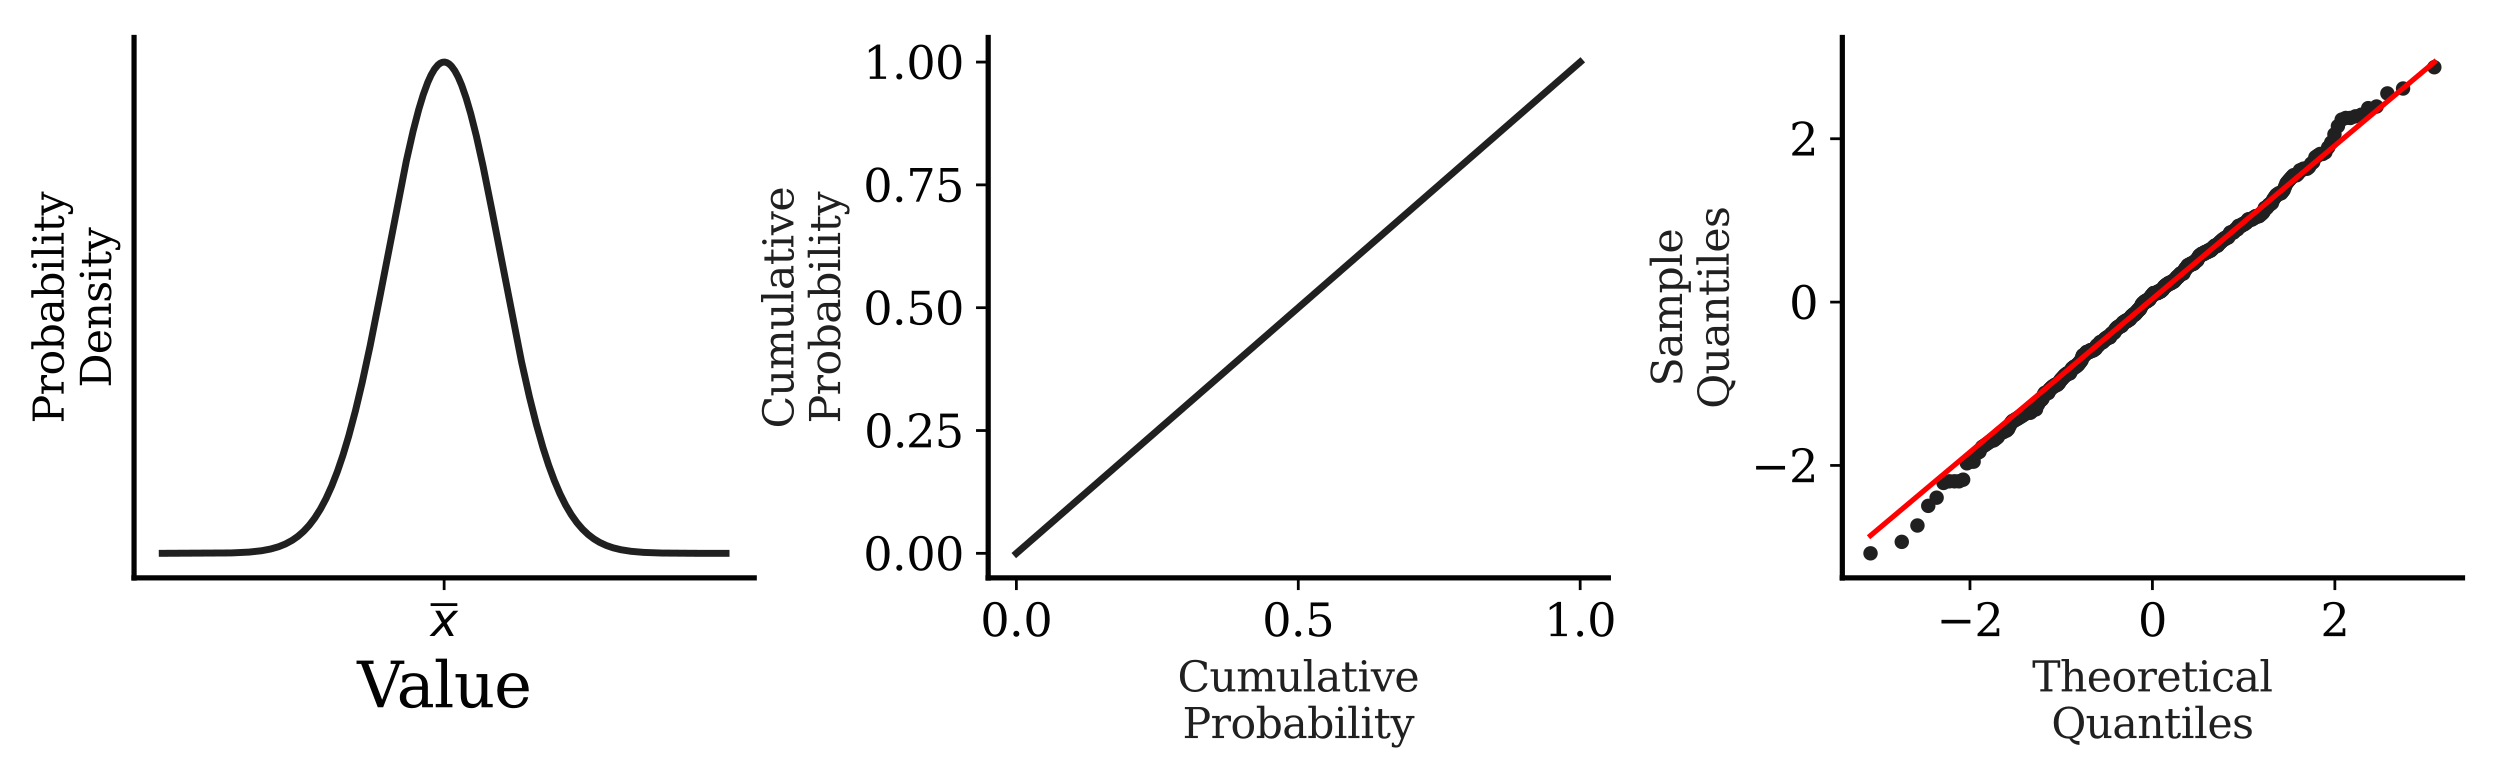 <?xml version="1.0" encoding="utf-8" standalone="no"?>
<!DOCTYPE svg PUBLIC "-//W3C//DTD SVG 1.1//EN"
  "http://www.w3.org/Graphics/SVG/1.1/DTD/svg11.dtd">
<svg xmlns:xlink="http://www.w3.org/1999/xlink" width="720pt" height="225pt" viewBox="0 0 720 225" xmlns="http://www.w3.org/2000/svg" version="1.1">
 <defs>
  <style type="text/css">*{stroke-linejoin: round; stroke-linecap: butt}</style>
 </defs>
 <g id="figure_1">
  <g id="patch_1">
   <path d="M 0 225 
L 720 225 
L 720 0 
L 0 0 
L 0 225 
z
" style="fill: none"/>
  </g>
  <g id="axes_1">
   <g id="patch_2">
    <path d="M 38.608 166.432 
L 217.218 166.432 
L 217.218 10.8 
L 38.608 10.8 
L 38.608 166.432 
z
" style="fill: none"/>
   </g>
   <g id="matplotlib.axis_1">
    <g id="xtick_1">
     <g id="line2d_1">
      <defs>
       <path id="ma713213b3d" d="M 0 0 
L 0 3.5 
" style="stroke: #030303; stroke-width: 0.8"/>
      </defs>
      <g>
       <use xlink:href="#ma713213b3d" x="127.913" y="166.432" style="fill: #030303; stroke: #030303; stroke-width: 0.8"/>
      </g>
     </g>
     <g id="text_1">
      <!-- $\overline{x}$ -->
      <g style="fill: #030303" transform="translate(124.013 183.31) scale(0.13 -0.13)">
       <defs>
        <path id="DejaVuSans-Oblique-78" d="M 3841 3500 
L 2234 1784 
L 3219 0 
L 2559 0 
L 1819 1388 
L 531 0 
L -166 0 
L 1556 1844 
L 641 3500 
L 1300 3500 
L 1972 2234 
L 3144 3500 
L 3841 3500 
z
" transform="scale(0.016)"/>
       </defs>
       <use xlink:href="#DejaVuSans-Oblique-78" transform="translate(0 1.062)"/>
       <path d="M 0 67.5 
L 0 73.75 
L 59.18 73.75 
L 59.18 67.5 
L 0 67.5 
z
"/>
      </g>
     </g>
    </g>
    <g id="text_2">
     <!-- Value -->
     <g style="fill: #030303" transform="translate(102.866 203.691) scale(0.18 -0.18)">
      <defs>
       <path id="DejaVuSerif-56" d="M 1119 4331 
L 2497 750 
L 3872 4331 
L 3347 4331 
L 3347 4666 
L 4716 4666 
L 4716 4331 
L 4263 4331 
L 2597 0 
L 2059 0 
L 403 4331 
L -63 4331 
L -63 4666 
L 1638 4666 
L 1638 4331 
L 1119 4331 
z
" transform="scale(0.016)"/>
       <path id="DejaVuSerif-61" d="M 2547 1044 
L 2547 1747 
L 1806 1747 
Q 1378 1747 1168 1562 
Q 959 1378 959 997 
Q 959 650 1171 447 
Q 1384 244 1747 244 
Q 2106 244 2326 466 
Q 2547 688 2547 1044 
z
M 3122 2075 
L 3122 331 
L 3634 331 
L 3634 0 
L 2547 0 
L 2547 359 
Q 2356 128 2106 18 
Q 1856 -91 1522 -91 
Q 969 -91 644 203 
Q 319 497 319 997 
Q 319 1513 691 1797 
Q 1063 2081 1741 2081 
L 2547 2081 
L 2547 2309 
Q 2547 2688 2317 2895 
Q 2088 3103 1672 3103 
Q 1328 3103 1125 2947 
Q 922 2791 872 2484 
L 575 2484 
L 575 3156 
Q 875 3284 1158 3348 
Q 1441 3413 1709 3413 
Q 2400 3413 2761 3070 
Q 3122 2728 3122 2075 
z
" transform="scale(0.016)"/>
       <path id="DejaVuSerif-6c" d="M 1313 331 
L 1856 331 
L 1856 0 
L 184 0 
L 184 331 
L 738 331 
L 738 4531 
L 184 4531 
L 184 4863 
L 1313 4863 
L 1313 331 
z
" transform="scale(0.016)"/>
       <path id="DejaVuSerif-75" d="M 2266 3322 
L 3341 3322 
L 3341 331 
L 3884 331 
L 3884 0 
L 2766 0 
L 2766 588 
Q 2606 256 2353 82 
Q 2100 -91 1766 -91 
Q 1213 -91 952 223 
Q 691 538 691 1209 
L 691 2988 
L 172 2988 
L 172 3322 
L 1269 3322 
L 1269 1388 
Q 1269 781 1417 556 
Q 1566 331 1947 331 
Q 2347 331 2556 625 
Q 2766 919 2766 1478 
L 2766 2988 
L 2266 2988 
L 2266 3322 
z
" transform="scale(0.016)"/>
       <path id="DejaVuSerif-65" d="M 3469 1600 
L 991 1600 
L 991 1575 
Q 991 903 1244 561 
Q 1497 219 1991 219 
Q 2369 219 2611 417 
Q 2853 616 2950 1006 
L 3413 1006 
Q 3275 459 2904 184 
Q 2534 -91 1931 -91 
Q 1203 -91 761 389 
Q 319 869 319 1663 
Q 319 2450 753 2931 
Q 1188 3413 1894 3413 
Q 2647 3413 3050 2948 
Q 3453 2484 3469 1600 
z
M 2791 1931 
Q 2772 2513 2545 2808 
Q 2319 3103 1894 3103 
Q 1497 3103 1269 2806 
Q 1041 2509 991 1931 
L 2791 1931 
z
" transform="scale(0.016)"/>
      </defs>
      <use xlink:href="#DejaVuSerif-56"/>
      <use xlink:href="#DejaVuSerif-61" x="63.092"/>
      <use xlink:href="#DejaVuSerif-6c" x="122.711"/>
      <use xlink:href="#DejaVuSerif-75" x="154.693"/>
      <use xlink:href="#DejaVuSerif-65" x="219.098"/>
     </g>
    </g>
   </g>
   <g id="matplotlib.axis_2">
    <g id="ytick_1"/>
    <g id="ytick_2"/>
    <g id="ytick_3"/>
    <g id="ytick_4"/>
    <g id="ytick_5"/>
    <g id="text_3">
     <!-- Probability -->
     <g style="fill: #030303" transform="translate(18.334 121.951) rotate(-90) scale(0.12 -0.12)">
      <defs>
       <path id="DejaVuSerif-50" d="M 1581 2375 
L 2406 2375 
Q 2872 2375 3115 2626 
Q 3359 2878 3359 3353 
Q 3359 3831 3115 4081 
Q 2872 4331 2406 4331 
L 1581 4331 
L 1581 2375 
z
M 353 0 
L 353 331 
L 947 331 
L 947 4331 
L 353 4331 
L 353 4666 
L 2559 4666 
Q 3259 4666 3668 4311 
Q 4078 3956 4078 3353 
Q 4078 2753 3668 2397 
Q 3259 2041 2559 2041 
L 1581 2041 
L 1581 331 
L 2303 331 
L 2303 0 
L 353 0 
z
" transform="scale(0.016)"/>
       <path id="DejaVuSerif-72" d="M 3059 3328 
L 3059 2497 
L 2728 2497 
Q 2713 2744 2591 2866 
Q 2469 2988 2234 2988 
Q 1809 2988 1582 2694 
Q 1356 2400 1356 1850 
L 1356 331 
L 2022 331 
L 2022 0 
L 263 0 
L 263 331 
L 781 331 
L 781 2994 
L 231 2994 
L 231 3322 
L 1356 3322 
L 1356 2731 
Q 1525 3078 1790 3245 
Q 2056 3413 2438 3413 
Q 2578 3413 2733 3391 
Q 2888 3369 3059 3328 
z
" transform="scale(0.016)"/>
       <path id="DejaVuSerif-6f" d="M 1925 219 
Q 2388 219 2623 584 
Q 2859 950 2859 1663 
Q 2859 2375 2623 2739 
Q 2388 3103 1925 3103 
Q 1463 3103 1227 2739 
Q 991 2375 991 1663 
Q 991 950 1228 584 
Q 1466 219 1925 219 
z
M 1925 -91 
Q 1200 -91 759 389 
Q 319 869 319 1663 
Q 319 2456 758 2934 
Q 1197 3413 1925 3413 
Q 2653 3413 3092 2934 
Q 3531 2456 3531 1663 
Q 3531 869 3092 389 
Q 2653 -91 1925 -91 
z
" transform="scale(0.016)"/>
       <path id="DejaVuSerif-62" d="M 738 331 
L 738 4531 
L 184 4531 
L 184 4863 
L 1313 4863 
L 1313 2803 
Q 1481 3116 1742 3264 
Q 2003 3413 2388 3413 
Q 3000 3413 3387 2928 
Q 3775 2444 3775 1663 
Q 3775 881 3387 395 
Q 3000 -91 2388 -91 
Q 2003 -91 1742 57 
Q 1481 206 1313 519 
L 1313 0 
L 184 0 
L 184 331 
L 738 331 
z
M 1313 1497 
Q 1313 897 1542 583 
Q 1772 269 2209 269 
Q 2650 269 2876 622 
Q 3103 975 3103 1663 
Q 3103 2353 2876 2703 
Q 2650 3053 2209 3053 
Q 1772 3053 1542 2737 
Q 1313 2422 1313 1825 
L 1313 1497 
z
" transform="scale(0.016)"/>
       <path id="DejaVuSerif-69" d="M 622 4353 
Q 622 4497 726 4603 
Q 831 4709 978 4709 
Q 1122 4709 1226 4603 
Q 1331 4497 1331 4353 
Q 1331 4206 1228 4103 
Q 1125 4000 978 4000 
Q 831 4000 726 4103 
Q 622 4206 622 4353 
z
M 1356 331 
L 1900 331 
L 1900 0 
L 231 0 
L 231 331 
L 781 331 
L 781 2988 
L 231 2988 
L 231 3322 
L 1356 3322 
L 1356 331 
z
" transform="scale(0.016)"/>
       <path id="DejaVuSerif-74" d="M 691 2988 
L 184 2988 
L 184 3322 
L 691 3322 
L 691 4353 
L 1269 4353 
L 1269 3322 
L 2350 3322 
L 2350 2988 
L 1269 2988 
L 1269 878 
Q 1269 456 1350 337 
Q 1431 219 1650 219 
Q 1875 219 1978 351 
Q 2081 484 2088 781 
L 2522 781 
Q 2497 328 2275 118 
Q 2053 -91 1600 -91 
Q 1103 -91 897 129 
Q 691 350 691 878 
L 691 2988 
z
" transform="scale(0.016)"/>
       <path id="DejaVuSerif-79" d="M 1381 -609 
L 1600 -56 
L 359 2988 
L -19 2988 
L -19 3322 
L 1509 3322 
L 1509 2988 
L 978 2988 
L 1913 703 
L 2847 2988 
L 2350 2988 
L 2350 3322 
L 3597 3322 
L 3597 2988 
L 3225 2988 
L 1703 -750 
Q 1547 -1138 1356 -1280 
Q 1166 -1422 819 -1422 
Q 672 -1422 517 -1397 
Q 363 -1372 206 -1325 
L 206 -691 
L 500 -691 
Q 519 -903 608 -995 
Q 697 -1088 884 -1088 
Q 1056 -1088 1161 -992 
Q 1266 -897 1381 -609 
z
" transform="scale(0.016)"/>
      </defs>
      <use xlink:href="#DejaVuSerif-50"/>
      <use xlink:href="#DejaVuSerif-72" x="67.285"/>
      <use xlink:href="#DejaVuSerif-6f" x="115.088"/>
      <use xlink:href="#DejaVuSerif-62" x="175.293"/>
      <use xlink:href="#DejaVuSerif-61" x="239.307"/>
      <use xlink:href="#DejaVuSerif-62" x="298.926"/>
      <use xlink:href="#DejaVuSerif-69" x="362.939"/>
      <use xlink:href="#DejaVuSerif-6c" x="394.922"/>
      <use xlink:href="#DejaVuSerif-69" x="426.904"/>
      <use xlink:href="#DejaVuSerif-74" x="458.887"/>
      <use xlink:href="#DejaVuSerif-79" x="499.072"/>
     </g>
     <!-- Density -->
     <g style="fill: #030303" transform="translate(31.942 111.641) rotate(-90) scale(0.12 -0.12)">
      <defs>
       <path id="DejaVuSerif-44" d="M 1581 331 
L 2163 331 
Q 3072 331 3558 850 
Q 4044 1369 4044 2338 
Q 4044 3306 3559 3818 
Q 3075 4331 2163 4331 
L 1581 4331 
L 1581 331 
z
M 353 0 
L 353 331 
L 947 331 
L 947 4331 
L 353 4331 
L 353 4666 
L 2209 4666 
Q 3416 4666 4089 4050 
Q 4763 3434 4763 2338 
Q 4763 1238 4088 619 
Q 3413 0 2209 0 
L 353 0 
z
" transform="scale(0.016)"/>
       <path id="DejaVuSerif-6e" d="M 263 0 
L 263 331 
L 781 331 
L 781 2988 
L 231 2988 
L 231 3322 
L 1356 3322 
L 1356 2731 
Q 1516 3069 1770 3241 
Q 2025 3413 2363 3413 
Q 2913 3413 3172 3097 
Q 3431 2781 3431 2113 
L 3431 331 
L 3944 331 
L 3944 0 
L 2356 0 
L 2356 331 
L 2853 331 
L 2853 1931 
Q 2853 2541 2703 2767 
Q 2553 2994 2175 2994 
Q 1775 2994 1565 2701 
Q 1356 2409 1356 1850 
L 1356 331 
L 1856 331 
L 1856 0 
L 263 0 
z
" transform="scale(0.016)"/>
       <path id="DejaVuSerif-73" d="M 359 184 
L 359 959 
L 691 959 
Q 703 588 923 403 
Q 1144 219 1575 219 
Q 1963 219 2166 364 
Q 2369 509 2369 788 
Q 2369 1006 2220 1140 
Q 2072 1275 1594 1428 
L 1178 1569 
Q 750 1706 558 1912 
Q 366 2119 366 2438 
Q 366 2894 700 3153 
Q 1034 3413 1625 3413 
Q 1888 3413 2178 3344 
Q 2469 3275 2778 3144 
L 2778 2419 
L 2447 2419 
Q 2434 2741 2221 2922 
Q 2009 3103 1644 3103 
Q 1281 3103 1095 2975 
Q 909 2847 909 2591 
Q 909 2381 1050 2254 
Q 1191 2128 1613 1997 
L 2069 1856 
Q 2541 1709 2748 1489 
Q 2956 1269 2956 922 
Q 2956 450 2595 179 
Q 2234 -91 1600 -91 
Q 1278 -91 972 -22 
Q 666 47 359 184 
z
" transform="scale(0.016)"/>
      </defs>
      <use xlink:href="#DejaVuSerif-44"/>
      <use xlink:href="#DejaVuSerif-65" x="80.176"/>
      <use xlink:href="#DejaVuSerif-6e" x="139.355"/>
      <use xlink:href="#DejaVuSerif-73" x="203.76"/>
      <use xlink:href="#DejaVuSerif-69" x="255.078"/>
      <use xlink:href="#DejaVuSerif-74" x="287.061"/>
      <use xlink:href="#DejaVuSerif-79" x="327.246"/>
     </g>
    </g>
   </g>
   <g id="line2d_2">
    <path d="M 46.727 159.358 
L 66.576 159.246 
L 71.782 158.999 
L 75.361 158.606 
L 77.965 158.111 
L 80.242 157.457 
L 82.195 156.672 
L 84.147 155.616 
L 85.774 154.48 
L 87.401 153.063 
L 89.028 151.316 
L 90.655 149.186 
L 92.282 146.621 
L 93.909 143.568 
L 95.536 139.978 
L 97.163 135.811 
L 98.79 131.033 
L 100.417 125.626 
L 102.369 118.306 
L 104.322 110.115 
L 106.6 99.574 
L 109.528 84.826 
L 117.012 46.415 
L 118.965 37.802 
L 120.592 31.544 
L 121.893 27.264 
L 123.195 23.716 
L 124.171 21.575 
L 125.147 19.905 
L 126.123 18.724 
L 126.774 18.215 
L 127.425 17.931 
L 128.076 17.874 
L 128.726 18.045 
L 129.377 18.441 
L 130.028 19.062 
L 131.004 20.408 
L 131.98 22.238 
L 132.957 24.531 
L 134.258 28.269 
L 135.56 32.719 
L 137.187 39.161 
L 139.139 47.947 
L 141.742 60.909 
L 150.203 104.21 
L 152.48 114.316 
L 154.433 122.078 
L 156.385 128.946 
L 158.012 133.974 
L 159.639 138.383 
L 161.266 142.199 
L 162.893 145.461 
L 164.52 148.215 
L 166.147 150.513 
L 167.774 152.407 
L 169.401 153.95 
L 171.028 155.193 
L 172.655 156.182 
L 174.607 157.094 
L 176.56 157.768 
L 178.837 158.324 
L 181.766 158.78 
L 185.345 159.087 
L 190.552 159.275 
L 200.314 159.352 
L 209.099 159.358 
L 209.099 159.358 
" clip-path="url(#p836dc7bc5b)" style="fill: none; stroke: #202020; stroke-width: 2; stroke-linecap: square"/>
   </g>
   <g id="patch_3">
    <path d="M 38.608 166.432 
L 38.608 10.8 
" style="fill: none; stroke: #030303; stroke-width: 1.5; stroke-linejoin: miter; stroke-linecap: square"/>
   </g>
   <g id="patch_4">
    <path d="M 38.608 166.432 
L 217.218 166.432 
" style="fill: none; stroke: #030303; stroke-width: 1.5; stroke-linejoin: miter; stroke-linecap: square"/>
   </g>
  </g>
  <g id="axes_2">
   <g id="patch_5">
    <path d="M 284.599 166.432 
L 463.209 166.432 
L 463.209 10.8 
L 284.599 10.8 
L 284.599 166.432 
z
" style="fill: none"/>
   </g>
   <g id="matplotlib.axis_3">
    <g id="xtick_2">
     <g id="line2d_3">
      <g>
       <use xlink:href="#ma713213b3d" x="292.718" y="166.432" style="fill: #030303; stroke: #030303; stroke-width: 0.8"/>
      </g>
     </g>
     <g id="text_4">
      <!-- $\mathdefault{0.0}$ -->
      <g style="fill: #030303" transform="translate(282.318 183.31) scale(0.13 -0.13)">
       <defs>
        <path id="DejaVuSerif-30" d="M 2034 219 
Q 2513 219 2750 744 
Q 2988 1269 2988 2328 
Q 2988 3391 2750 3916 
Q 2513 4441 2034 4441 
Q 1556 4441 1318 3916 
Q 1081 3391 1081 2328 
Q 1081 1269 1318 744 
Q 1556 219 2034 219 
z
M 2034 -91 
Q 1275 -91 848 546 
Q 422 1184 422 2328 
Q 422 3475 848 4112 
Q 1275 4750 2034 4750 
Q 2797 4750 3222 4112 
Q 3647 3475 3647 2328 
Q 3647 1184 3222 546 
Q 2797 -91 2034 -91 
z
" transform="scale(0.016)"/>
        <path id="DejaVuSerif-2e" d="M 603 325 
Q 603 500 722 622 
Q 841 744 1019 744 
Q 1191 744 1312 622 
Q 1434 500 1434 325 
Q 1434 153 1312 31 
Q 1191 -91 1019 -91 
Q 841 -91 722 29 
Q 603 150 603 325 
z
" transform="scale(0.016)"/>
       </defs>
       <use xlink:href="#DejaVuSerif-30" transform="translate(0 0.781)"/>
       <use xlink:href="#DejaVuSerif-2e" transform="translate(63.623 0.781)"/>
       <use xlink:href="#DejaVuSerif-30" transform="translate(95.41 0.781)"/>
      </g>
     </g>
    </g>
    <g id="xtick_3">
     <g id="line2d_4">
      <g>
       <use xlink:href="#ma713213b3d" x="373.904" y="166.432" style="fill: #030303; stroke: #030303; stroke-width: 0.8"/>
      </g>
     </g>
     <g id="text_5">
      <!-- $\mathdefault{0.5}$ -->
      <g style="fill: #030303" transform="translate(363.504 183.31) scale(0.13 -0.13)">
       <defs>
        <path id="DejaVuSerif-35" d="M 3219 4666 
L 3219 4153 
L 1081 4153 
L 1081 2816 
Q 1244 2928 1461 2984 
Q 1678 3041 1947 3041 
Q 2703 3041 3140 2622 
Q 3578 2203 3578 1478 
Q 3578 738 3136 323 
Q 2694 -91 1894 -91 
Q 1572 -91 1234 -12 
Q 897 66 544 225 
L 544 1131 
L 897 1131 
Q 925 688 1179 453 
Q 1434 219 1894 219 
Q 2388 219 2653 544 
Q 2919 869 2919 1478 
Q 2919 2084 2655 2407 
Q 2391 2731 1894 2731 
Q 1613 2731 1398 2631 
Q 1184 2531 1019 2322 
L 750 2322 
L 750 4666 
L 3219 4666 
z
" transform="scale(0.016)"/>
       </defs>
       <use xlink:href="#DejaVuSerif-30" transform="translate(0 0.781)"/>
       <use xlink:href="#DejaVuSerif-2e" transform="translate(63.623 0.781)"/>
       <use xlink:href="#DejaVuSerif-35" transform="translate(95.41 0.781)"/>
      </g>
     </g>
    </g>
    <g id="xtick_4">
     <g id="line2d_5">
      <g>
       <use xlink:href="#ma713213b3d" x="455.09" y="166.432" style="fill: #030303; stroke: #030303; stroke-width: 0.8"/>
      </g>
     </g>
     <g id="text_6">
      <!-- $\mathdefault{1.0}$ -->
      <g style="fill: #030303" transform="translate(444.69 183.31) scale(0.13 -0.13)">
       <defs>
        <path id="DejaVuSerif-31" d="M 909 0 
L 909 331 
L 1722 331 
L 1722 4213 
L 781 3603 
L 781 4013 
L 1919 4750 
L 2350 4750 
L 2350 331 
L 3163 331 
L 3163 0 
L 909 0 
z
" transform="scale(0.016)"/>
       </defs>
       <use xlink:href="#DejaVuSerif-31" transform="translate(0 0.781)"/>
       <use xlink:href="#DejaVuSerif-2e" transform="translate(63.623 0.781)"/>
       <use xlink:href="#DejaVuSerif-30" transform="translate(95.41 0.781)"/>
      </g>
     </g>
    </g>
    <g id="text_7">
     <!-- Cumulative -->
     <g style="fill: #202020" transform="translate(339.127 199.132) scale(0.12 -0.12)">
      <defs>
       <path id="DejaVuSerif-43" d="M 4513 1234 
Q 4306 581 3820 245 
Q 3334 -91 2591 -91 
Q 2134 -91 1743 65 
Q 1353 222 1050 525 
Q 700 875 529 1320 
Q 359 1766 359 2328 
Q 359 3416 987 4083 
Q 1616 4750 2644 4750 
Q 3025 4750 3456 4650 
Q 3888 4550 4384 4347 
L 4384 3272 
L 4031 3272 
Q 3916 3859 3567 4137 
Q 3219 4416 2591 4416 
Q 1844 4416 1459 3886 
Q 1075 3356 1075 2328 
Q 1075 1303 1459 773 
Q 1844 244 2591 244 
Q 3113 244 3450 492 
Q 3788 741 3938 1234 
L 4513 1234 
z
" transform="scale(0.016)"/>
       <path id="DejaVuSerif-6d" d="M 3316 2675 
Q 3481 3041 3739 3227 
Q 3997 3413 4341 3413 
Q 4863 3413 5119 3089 
Q 5375 2766 5375 2113 
L 5375 331 
L 5894 331 
L 5894 0 
L 4300 0 
L 4300 331 
L 4800 331 
L 4800 2047 
Q 4800 2556 4650 2772 
Q 4500 2988 4153 2988 
Q 3769 2988 3567 2697 
Q 3366 2406 3366 1850 
L 3366 331 
L 3866 331 
L 3866 0 
L 2291 0 
L 2291 331 
L 2791 331 
L 2791 2069 
Q 2791 2566 2641 2777 
Q 2491 2988 2144 2988 
Q 1759 2988 1557 2697 
Q 1356 2406 1356 1850 
L 1356 331 
L 1856 331 
L 1856 0 
L 263 0 
L 263 331 
L 781 331 
L 781 2994 
L 231 2994 
L 231 3322 
L 1356 3322 
L 1356 2731 
Q 1516 3063 1762 3238 
Q 2009 3413 2322 3413 
Q 2709 3413 2968 3220 
Q 3228 3028 3316 2675 
z
" transform="scale(0.016)"/>
       <path id="DejaVuSerif-76" d="M 1581 0 
L 359 2988 
L -19 2988 
L -19 3322 
L 1509 3322 
L 1509 2988 
L 978 2988 
L 1913 703 
L 2847 2988 
L 2350 2988 
L 2350 3322 
L 3597 3322 
L 3597 2988 
L 3225 2988 
L 2003 0 
L 1581 0 
z
" transform="scale(0.016)"/>
      </defs>
      <use xlink:href="#DejaVuSerif-43"/>
      <use xlink:href="#DejaVuSerif-75" x="76.514"/>
      <use xlink:href="#DejaVuSerif-6d" x="140.918"/>
      <use xlink:href="#DejaVuSerif-75" x="235.742"/>
      <use xlink:href="#DejaVuSerif-6c" x="300.146"/>
      <use xlink:href="#DejaVuSerif-61" x="332.129"/>
      <use xlink:href="#DejaVuSerif-74" x="391.748"/>
      <use xlink:href="#DejaVuSerif-69" x="431.934"/>
      <use xlink:href="#DejaVuSerif-76" x="463.916"/>
      <use xlink:href="#DejaVuSerif-65" x="520.41"/>
     </g>
     <!-- Probability -->
     <g style="fill: #202020" transform="translate(340.569 212.569) scale(0.12 -0.12)">
      <use xlink:href="#DejaVuSerif-50"/>
      <use xlink:href="#DejaVuSerif-72" x="67.285"/>
      <use xlink:href="#DejaVuSerif-6f" x="115.088"/>
      <use xlink:href="#DejaVuSerif-62" x="175.293"/>
      <use xlink:href="#DejaVuSerif-61" x="239.307"/>
      <use xlink:href="#DejaVuSerif-62" x="298.926"/>
      <use xlink:href="#DejaVuSerif-69" x="362.939"/>
      <use xlink:href="#DejaVuSerif-6c" x="394.922"/>
      <use xlink:href="#DejaVuSerif-69" x="426.904"/>
      <use xlink:href="#DejaVuSerif-74" x="458.887"/>
      <use xlink:href="#DejaVuSerif-79" x="499.072"/>
     </g>
    </g>
   </g>
   <g id="matplotlib.axis_4">
    <g id="ytick_6">
     <g id="line2d_6">
      <defs>
       <path id="m4ba32031c6" d="M 0 0 
L -3.5 0 
" style="stroke: #030303; stroke-width: 0.8"/>
      </defs>
      <g>
       <use xlink:href="#m4ba32031c6" x="284.599" y="159.358" style="fill: #030303; stroke: #030303; stroke-width: 0.8"/>
      </g>
     </g>
     <g id="text_8">
      <!-- $\mathdefault{0.00}$ -->
      <g style="fill: #030303" transform="translate(248.609 164.297) scale(0.13 -0.13)">
       <use xlink:href="#DejaVuSerif-30" transform="translate(0 0.781)"/>
       <use xlink:href="#DejaVuSerif-2e" transform="translate(63.623 0.781)"/>
       <use xlink:href="#DejaVuSerif-30" transform="translate(95.41 0.781)"/>
       <use xlink:href="#DejaVuSerif-30" transform="translate(159.033 0.781)"/>
      </g>
     </g>
    </g>
    <g id="ytick_7">
     <g id="line2d_7">
      <g>
       <use xlink:href="#m4ba32031c6" x="284.599" y="123.987" style="fill: #030303; stroke: #030303; stroke-width: 0.8"/>
      </g>
     </g>
     <g id="text_9">
      <!-- $\mathdefault{0.25}$ -->
      <g style="fill: #030303" transform="translate(248.869 128.926) scale(0.13 -0.13)">
       <defs>
        <path id="DejaVuSerif-32" d="M 819 3553 
L 469 3553 
L 469 4384 
Q 803 4563 1142 4656 
Q 1481 4750 1806 4750 
Q 2534 4750 2956 4397 
Q 3378 4044 3378 3438 
Q 3378 2753 2422 1800 
Q 2347 1728 2309 1691 
L 1131 513 
L 3078 513 
L 3078 1088 
L 3444 1088 
L 3444 0 
L 434 0 
L 434 341 
L 1850 1753 
Q 2319 2222 2519 2614 
Q 2719 3006 2719 3438 
Q 2719 3909 2473 4175 
Q 2228 4441 1797 4441 
Q 1350 4441 1106 4219 
Q 863 3997 819 3553 
z
" transform="scale(0.016)"/>
       </defs>
       <use xlink:href="#DejaVuSerif-30" transform="translate(0 0.781)"/>
       <use xlink:href="#DejaVuSerif-2e" transform="translate(63.623 0.781)"/>
       <use xlink:href="#DejaVuSerif-32" transform="translate(92.785 0.781)"/>
       <use xlink:href="#DejaVuSerif-35" transform="translate(156.408 0.781)"/>
      </g>
     </g>
    </g>
    <g id="ytick_8">
     <g id="line2d_8">
      <g>
       <use xlink:href="#m4ba32031c6" x="284.599" y="88.616" style="fill: #030303; stroke: #030303; stroke-width: 0.8"/>
      </g>
     </g>
     <g id="text_10">
      <!-- $\mathdefault{0.50}$ -->
      <g style="fill: #030303" transform="translate(248.609 93.555) scale(0.13 -0.13)">
       <use xlink:href="#DejaVuSerif-30" transform="translate(0 0.781)"/>
       <use xlink:href="#DejaVuSerif-2e" transform="translate(63.623 0.781)"/>
       <use xlink:href="#DejaVuSerif-35" transform="translate(95.41 0.781)"/>
       <use xlink:href="#DejaVuSerif-30" transform="translate(159.033 0.781)"/>
      </g>
     </g>
    </g>
    <g id="ytick_9">
     <g id="line2d_9">
      <g>
       <use xlink:href="#m4ba32031c6" x="284.599" y="53.245" style="fill: #030303; stroke: #030303; stroke-width: 0.8"/>
      </g>
     </g>
     <g id="text_11">
      <!-- $\mathdefault{0.75}$ -->
      <g style="fill: #030303" transform="translate(248.609 58.184) scale(0.13 -0.13)">
       <defs>
        <path id="DejaVuSerif-37" d="M 3609 4347 
L 1784 0 
L 1319 0 
L 3059 4153 
L 903 4153 
L 903 3578 
L 538 3578 
L 538 4666 
L 3609 4666 
L 3609 4347 
z
" transform="scale(0.016)"/>
       </defs>
       <use xlink:href="#DejaVuSerif-30" transform="translate(0 0.781)"/>
       <use xlink:href="#DejaVuSerif-2e" transform="translate(63.623 0.781)"/>
       <use xlink:href="#DejaVuSerif-37" transform="translate(95.41 0.781)"/>
       <use xlink:href="#DejaVuSerif-35" transform="translate(159.033 0.781)"/>
      </g>
     </g>
    </g>
    <g id="ytick_10">
     <g id="line2d_10">
      <g>
       <use xlink:href="#m4ba32031c6" x="284.599" y="17.874" style="fill: #030303; stroke: #030303; stroke-width: 0.8"/>
      </g>
     </g>
     <g id="text_12">
      <!-- $\mathdefault{1.00}$ -->
      <g style="fill: #030303" transform="translate(248.609 22.813) scale(0.13 -0.13)">
       <use xlink:href="#DejaVuSerif-31" transform="translate(0 0.781)"/>
       <use xlink:href="#DejaVuSerif-2e" transform="translate(63.623 0.781)"/>
       <use xlink:href="#DejaVuSerif-30" transform="translate(95.41 0.781)"/>
       <use xlink:href="#DejaVuSerif-30" transform="translate(159.033 0.781)"/>
      </g>
     </g>
    </g>
    <g id="text_13">
     <!-- Cumulative -->
     <g style="fill: #202020" transform="translate(228.505 123.394) rotate(-90) scale(0.12 -0.12)">
      <use xlink:href="#DejaVuSerif-43"/>
      <use xlink:href="#DejaVuSerif-75" x="76.514"/>
      <use xlink:href="#DejaVuSerif-6d" x="140.918"/>
      <use xlink:href="#DejaVuSerif-75" x="235.742"/>
      <use xlink:href="#DejaVuSerif-6c" x="300.146"/>
      <use xlink:href="#DejaVuSerif-61" x="332.129"/>
      <use xlink:href="#DejaVuSerif-74" x="391.748"/>
      <use xlink:href="#DejaVuSerif-69" x="431.934"/>
      <use xlink:href="#DejaVuSerif-76" x="463.916"/>
      <use xlink:href="#DejaVuSerif-65" x="520.41"/>
     </g>
     <!-- Probability -->
     <g style="fill: #202020" transform="translate(241.943 121.951) rotate(-90) scale(0.12 -0.12)">
      <use xlink:href="#DejaVuSerif-50"/>
      <use xlink:href="#DejaVuSerif-72" x="67.285"/>
      <use xlink:href="#DejaVuSerif-6f" x="115.088"/>
      <use xlink:href="#DejaVuSerif-62" x="175.293"/>
      <use xlink:href="#DejaVuSerif-61" x="239.307"/>
      <use xlink:href="#DejaVuSerif-62" x="298.926"/>
      <use xlink:href="#DejaVuSerif-69" x="362.939"/>
      <use xlink:href="#DejaVuSerif-6c" x="394.922"/>
      <use xlink:href="#DejaVuSerif-69" x="426.904"/>
      <use xlink:href="#DejaVuSerif-74" x="458.887"/>
      <use xlink:href="#DejaVuSerif-79" x="499.072"/>
     </g>
    </g>
   </g>
   <g id="line2d_11">
    <path d="M 292.718 159.358 
L 455.09 17.874 
L 455.09 17.874 
" clip-path="url(#p01afca09c2)" style="fill: none; stroke: #202020; stroke-width: 2; stroke-linecap: square"/>
   </g>
   <g id="patch_6">
    <path d="M 284.599 166.432 
L 284.599 10.8 
" style="fill: none; stroke: #030303; stroke-width: 1.5; stroke-linejoin: miter; stroke-linecap: square"/>
   </g>
   <g id="patch_7">
    <path d="M 284.599 166.432 
L 463.209 166.432 
" style="fill: none; stroke: #030303; stroke-width: 1.5; stroke-linejoin: miter; stroke-linecap: square"/>
   </g>
  </g>
  <g id="axes_3">
   <g id="patch_8">
    <path d="M 530.59 166.432 
L 709.2 166.432 
L 709.2 10.8 
L 530.59 10.8 
L 530.59 166.432 
z
" style="fill: none"/>
   </g>
   <g id="PathCollection_1">
    <defs>
     <path id="m7c5feb75bd" d="M 0 1.581 
C 0.419 1.581 0.822 1.415 1.118 1.118 
C 1.415 0.822 1.581 0.419 1.581 0 
C 1.581 -0.419 1.415 -0.822 1.118 -1.118 
C 0.822 -1.415 0.419 -1.581 0 -1.581 
C -0.419 -1.581 -0.822 -1.415 -1.118 -1.118 
C -1.415 -0.822 -1.581 -0.419 -1.581 0 
C -1.581 0.419 -1.415 0.822 -1.118 1.118 
C -0.822 1.415 -0.419 1.581 0 1.581 
z
" style="stroke: #202020"/>
    </defs>
    <g clip-path="url(#pd52d2a2683)">
     <use xlink:href="#m7c5feb75bd" x="538.709" y="159.358" style="fill: #202020; stroke: #202020"/>
     <use xlink:href="#m7c5feb75bd" x="547.706" y="156.058" style="fill: #202020; stroke: #202020"/>
     <use xlink:href="#m7c5feb75bd" x="552.223" y="151.345" style="fill: #202020; stroke: #202020"/>
     <use xlink:href="#m7c5feb75bd" x="555.338" y="145.688" style="fill: #202020; stroke: #202020"/>
     <use xlink:href="#m7c5feb75bd" x="557.746" y="143.331" style="fill: #202020; stroke: #202020"/>
     <use xlink:href="#m7c5feb75bd" x="559.723" y="139.089" style="fill: #202020; stroke: #202020"/>
     <use xlink:href="#m7c5feb75bd" x="561.408" y="138.618" style="fill: #202020; stroke: #202020"/>
     <use xlink:href="#m7c5feb75bd" x="562.883" y="138.618" style="fill: #202020; stroke: #202020"/>
     <use xlink:href="#m7c5feb75bd" x="564.197" y="138.618" style="fill: #202020; stroke: #202020"/>
     <use xlink:href="#m7c5feb75bd" x="565.385" y="138.146" style="fill: #202020; stroke: #202020"/>
     <use xlink:href="#m7c5feb75bd" x="566.471" y="133.433" style="fill: #202020; stroke: #202020"/>
     <use xlink:href="#m7c5feb75bd" x="567.472" y="132.961" style="fill: #202020; stroke: #202020"/>
     <use xlink:href="#m7c5feb75bd" x="568.403" y="132.961" style="fill: #202020; stroke: #202020"/>
     <use xlink:href="#m7c5feb75bd" x="569.273" y="130.604" style="fill: #202020; stroke: #202020"/>
     <use xlink:href="#m7c5feb75bd" x="570.091" y="130.133" style="fill: #202020; stroke: #202020"/>
     <use xlink:href="#m7c5feb75bd" x="570.864" y="128.719" style="fill: #202020; stroke: #202020"/>
     <use xlink:href="#m7c5feb75bd" x="571.596" y="128.248" style="fill: #202020; stroke: #202020"/>
     <use xlink:href="#m7c5feb75bd" x="572.293" y="127.776" style="fill: #202020; stroke: #202020"/>
     <use xlink:href="#m7c5feb75bd" x="572.957" y="127.305" style="fill: #202020; stroke: #202020"/>
     <use xlink:href="#m7c5feb75bd" x="573.593" y="126.834" style="fill: #202020; stroke: #202020"/>
     <use xlink:href="#m7c5feb75bd" x="574.203" y="126.834" style="fill: #202020; stroke: #202020"/>
     <use xlink:href="#m7c5feb75bd" x="574.789" y="126.362" style="fill: #202020; stroke: #202020"/>
     <use xlink:href="#m7c5feb75bd" x="575.354" y="125.891" style="fill: #202020; stroke: #202020"/>
     <use xlink:href="#m7c5feb75bd" x="575.898" y="124.948" style="fill: #202020; stroke: #202020"/>
     <use xlink:href="#m7c5feb75bd" x="576.425" y="124.477" style="fill: #202020; stroke: #202020"/>
     <use xlink:href="#m7c5feb75bd" x="576.934" y="124.477" style="fill: #202020; stroke: #202020"/>
     <use xlink:href="#m7c5feb75bd" x="577.428" y="124.005" style="fill: #202020; stroke: #202020"/>
     <use xlink:href="#m7c5feb75bd" x="577.907" y="124.005" style="fill: #202020; stroke: #202020"/>
     <use xlink:href="#m7c5feb75bd" x="578.373" y="123.534" style="fill: #202020; stroke: #202020"/>
     <use xlink:href="#m7c5feb75bd" x="578.826" y="122.591" style="fill: #202020; stroke: #202020"/>
     <use xlink:href="#m7c5feb75bd" x="579.267" y="121.649" style="fill: #202020; stroke: #202020"/>
     <use xlink:href="#m7c5feb75bd" x="579.697" y="121.177" style="fill: #202020; stroke: #202020"/>
     <use xlink:href="#m7c5feb75bd" x="580.117" y="121.177" style="fill: #202020; stroke: #202020"/>
     <use xlink:href="#m7c5feb75bd" x="580.526" y="120.706" style="fill: #202020; stroke: #202020"/>
     <use xlink:href="#m7c5feb75bd" x="580.926" y="120.706" style="fill: #202020; stroke: #202020"/>
     <use xlink:href="#m7c5feb75bd" x="581.318" y="120.234" style="fill: #202020; stroke: #202020"/>
     <use xlink:href="#m7c5feb75bd" x="581.701" y="120.234" style="fill: #202020; stroke: #202020"/>
     <use xlink:href="#m7c5feb75bd" x="582.076" y="119.763" style="fill: #202020; stroke: #202020"/>
     <use xlink:href="#m7c5feb75bd" x="582.443" y="119.763" style="fill: #202020; stroke: #202020"/>
     <use xlink:href="#m7c5feb75bd" x="582.804" y="119.292" style="fill: #202020; stroke: #202020"/>
     <use xlink:href="#m7c5feb75bd" x="583.157" y="119.292" style="fill: #202020; stroke: #202020"/>
     <use xlink:href="#m7c5feb75bd" x="583.504" y="118.82" style="fill: #202020; stroke: #202020"/>
     <use xlink:href="#m7c5feb75bd" x="583.845" y="118.82" style="fill: #202020; stroke: #202020"/>
     <use xlink:href="#m7c5feb75bd" x="584.179" y="118.82" style="fill: #202020; stroke: #202020"/>
     <use xlink:href="#m7c5feb75bd" x="584.508" y="118.82" style="fill: #202020; stroke: #202020"/>
     <use xlink:href="#m7c5feb75bd" x="584.832" y="118.82" style="fill: #202020; stroke: #202020"/>
     <use xlink:href="#m7c5feb75bd" x="585.15" y="118.349" style="fill: #202020; stroke: #202020"/>
     <use xlink:href="#m7c5feb75bd" x="585.464" y="117.878" style="fill: #202020; stroke: #202020"/>
     <use xlink:href="#m7c5feb75bd" x="585.772" y="117.878" style="fill: #202020; stroke: #202020"/>
     <use xlink:href="#m7c5feb75bd" x="586.076" y="117.878" style="fill: #202020; stroke: #202020"/>
     <use xlink:href="#m7c5feb75bd" x="586.375" y="117.878" style="fill: #202020; stroke: #202020"/>
     <use xlink:href="#m7c5feb75bd" x="586.671" y="116.464" style="fill: #202020; stroke: #202020"/>
     <use xlink:href="#m7c5feb75bd" x="586.961" y="116.464" style="fill: #202020; stroke: #202020"/>
     <use xlink:href="#m7c5feb75bd" x="587.248" y="115.521" style="fill: #202020; stroke: #202020"/>
     <use xlink:href="#m7c5feb75bd" x="587.532" y="115.521" style="fill: #202020; stroke: #202020"/>
     <use xlink:href="#m7c5feb75bd" x="587.811" y="115.049" style="fill: #202020; stroke: #202020"/>
     <use xlink:href="#m7c5feb75bd" x="588.087" y="115.049" style="fill: #202020; stroke: #202020"/>
     <use xlink:href="#m7c5feb75bd" x="588.359" y="114.578" style="fill: #202020; stroke: #202020"/>
     <use xlink:href="#m7c5feb75bd" x="588.628" y="113.635" style="fill: #202020; stroke: #202020"/>
     <use xlink:href="#m7c5feb75bd" x="588.894" y="113.164" style="fill: #202020; stroke: #202020"/>
     <use xlink:href="#m7c5feb75bd" x="589.157" y="113.164" style="fill: #202020; stroke: #202020"/>
     <use xlink:href="#m7c5feb75bd" x="589.416" y="113.164" style="fill: #202020; stroke: #202020"/>
     <use xlink:href="#m7c5feb75bd" x="589.673" y="113.164" style="fill: #202020; stroke: #202020"/>
     <use xlink:href="#m7c5feb75bd" x="589.927" y="113.164" style="fill: #202020; stroke: #202020"/>
     <use xlink:href="#m7c5feb75bd" x="590.178" y="112.221" style="fill: #202020; stroke: #202020"/>
     <use xlink:href="#m7c5feb75bd" x="590.426" y="112.221" style="fill: #202020; stroke: #202020"/>
     <use xlink:href="#m7c5feb75bd" x="590.672" y="111.75" style="fill: #202020; stroke: #202020"/>
     <use xlink:href="#m7c5feb75bd" x="590.915" y="111.75" style="fill: #202020; stroke: #202020"/>
     <use xlink:href="#m7c5feb75bd" x="591.156" y="111.278" style="fill: #202020; stroke: #202020"/>
     <use xlink:href="#m7c5feb75bd" x="591.395" y="111.278" style="fill: #202020; stroke: #202020"/>
     <use xlink:href="#m7c5feb75bd" x="591.631" y="111.278" style="fill: #202020; stroke: #202020"/>
     <use xlink:href="#m7c5feb75bd" x="591.865" y="110.807" style="fill: #202020; stroke: #202020"/>
     <use xlink:href="#m7c5feb75bd" x="592.096" y="110.807" style="fill: #202020; stroke: #202020"/>
     <use xlink:href="#m7c5feb75bd" x="592.326" y="110.807" style="fill: #202020; stroke: #202020"/>
     <use xlink:href="#m7c5feb75bd" x="592.553" y="110.807" style="fill: #202020; stroke: #202020"/>
     <use xlink:href="#m7c5feb75bd" x="592.778" y="110.336" style="fill: #202020; stroke: #202020"/>
     <use xlink:href="#m7c5feb75bd" x="593.002" y="110.336" style="fill: #202020; stroke: #202020"/>
     <use xlink:href="#m7c5feb75bd" x="593.223" y="109.864" style="fill: #202020; stroke: #202020"/>
     <use xlink:href="#m7c5feb75bd" x="593.443" y="109.393" style="fill: #202020; stroke: #202020"/>
     <use xlink:href="#m7c5feb75bd" x="593.661" y="109.393" style="fill: #202020; stroke: #202020"/>
     <use xlink:href="#m7c5feb75bd" x="593.876" y="108.922" style="fill: #202020; stroke: #202020"/>
     <use xlink:href="#m7c5feb75bd" x="594.091" y="108.922" style="fill: #202020; stroke: #202020"/>
     <use xlink:href="#m7c5feb75bd" x="594.303" y="108.45" style="fill: #202020; stroke: #202020"/>
     <use xlink:href="#m7c5feb75bd" x="594.514" y="108.45" style="fill: #202020; stroke: #202020"/>
     <use xlink:href="#m7c5feb75bd" x="594.723" y="107.979" style="fill: #202020; stroke: #202020"/>
     <use xlink:href="#m7c5feb75bd" x="594.931" y="107.979" style="fill: #202020; stroke: #202020"/>
     <use xlink:href="#m7c5feb75bd" x="595.137" y="107.979" style="fill: #202020; stroke: #202020"/>
     <use xlink:href="#m7c5feb75bd" x="595.342" y="107.508" style="fill: #202020; stroke: #202020"/>
     <use xlink:href="#m7c5feb75bd" x="595.545" y="107.508" style="fill: #202020; stroke: #202020"/>
     <use xlink:href="#m7c5feb75bd" x="595.746" y="107.508" style="fill: #202020; stroke: #202020"/>
     <use xlink:href="#m7c5feb75bd" x="595.947" y="107.508" style="fill: #202020; stroke: #202020"/>
     <use xlink:href="#m7c5feb75bd" x="596.145" y="107.508" style="fill: #202020; stroke: #202020"/>
     <use xlink:href="#m7c5feb75bd" x="596.343" y="107.036" style="fill: #202020; stroke: #202020"/>
     <use xlink:href="#m7c5feb75bd" x="596.539" y="106.565" style="fill: #202020; stroke: #202020"/>
     <use xlink:href="#m7c5feb75bd" x="596.734" y="106.093" style="fill: #202020; stroke: #202020"/>
     <use xlink:href="#m7c5feb75bd" x="596.928" y="106.093" style="fill: #202020; stroke: #202020"/>
     <use xlink:href="#m7c5feb75bd" x="597.12" y="106.093" style="fill: #202020; stroke: #202020"/>
     <use xlink:href="#m7c5feb75bd" x="597.311" y="105.622" style="fill: #202020; stroke: #202020"/>
     <use xlink:href="#m7c5feb75bd" x="597.501" y="105.622" style="fill: #202020; stroke: #202020"/>
     <use xlink:href="#m7c5feb75bd" x="597.69" y="105.622" style="fill: #202020; stroke: #202020"/>
     <use xlink:href="#m7c5feb75bd" x="597.878" y="105.622" style="fill: #202020; stroke: #202020"/>
     <use xlink:href="#m7c5feb75bd" x="598.064" y="105.151" style="fill: #202020; stroke: #202020"/>
     <use xlink:href="#m7c5feb75bd" x="598.25" y="105.151" style="fill: #202020; stroke: #202020"/>
     <use xlink:href="#m7c5feb75bd" x="598.434" y="105.151" style="fill: #202020; stroke: #202020"/>
     <use xlink:href="#m7c5feb75bd" x="598.618" y="104.679" style="fill: #202020; stroke: #202020"/>
     <use xlink:href="#m7c5feb75bd" x="598.8" y="104.679" style="fill: #202020; stroke: #202020"/>
     <use xlink:href="#m7c5feb75bd" x="598.981" y="104.208" style="fill: #202020; stroke: #202020"/>
     <use xlink:href="#m7c5feb75bd" x="599.161" y="104.208" style="fill: #202020; stroke: #202020"/>
     <use xlink:href="#m7c5feb75bd" x="599.341" y="103.737" style="fill: #202020; stroke: #202020"/>
     <use xlink:href="#m7c5feb75bd" x="599.519" y="103.737" style="fill: #202020; stroke: #202020"/>
     <use xlink:href="#m7c5feb75bd" x="599.697" y="102.794" style="fill: #202020; stroke: #202020"/>
     <use xlink:href="#m7c5feb75bd" x="599.873" y="102.323" style="fill: #202020; stroke: #202020"/>
     <use xlink:href="#m7c5feb75bd" x="600.049" y="102.323" style="fill: #202020; stroke: #202020"/>
     <use xlink:href="#m7c5feb75bd" x="600.224" y="102.323" style="fill: #202020; stroke: #202020"/>
     <use xlink:href="#m7c5feb75bd" x="600.398" y="102.323" style="fill: #202020; stroke: #202020"/>
     <use xlink:href="#m7c5feb75bd" x="600.571" y="101.851" style="fill: #202020; stroke: #202020"/>
     <use xlink:href="#m7c5feb75bd" x="600.743" y="101.851" style="fill: #202020; stroke: #202020"/>
     <use xlink:href="#m7c5feb75bd" x="600.914" y="101.38" style="fill: #202020; stroke: #202020"/>
     <use xlink:href="#m7c5feb75bd" x="601.085" y="101.38" style="fill: #202020; stroke: #202020"/>
     <use xlink:href="#m7c5feb75bd" x="601.255" y="101.38" style="fill: #202020; stroke: #202020"/>
     <use xlink:href="#m7c5feb75bd" x="601.424" y="101.38" style="fill: #202020; stroke: #202020"/>
     <use xlink:href="#m7c5feb75bd" x="601.592" y="101.38" style="fill: #202020; stroke: #202020"/>
     <use xlink:href="#m7c5feb75bd" x="601.759" y="101.38" style="fill: #202020; stroke: #202020"/>
     <use xlink:href="#m7c5feb75bd" x="601.926" y="100.908" style="fill: #202020; stroke: #202020"/>
     <use xlink:href="#m7c5feb75bd" x="602.092" y="100.908" style="fill: #202020; stroke: #202020"/>
     <use xlink:href="#m7c5feb75bd" x="602.257" y="100.908" style="fill: #202020; stroke: #202020"/>
     <use xlink:href="#m7c5feb75bd" x="602.422" y="100.908" style="fill: #202020; stroke: #202020"/>
     <use xlink:href="#m7c5feb75bd" x="602.586" y="100.908" style="fill: #202020; stroke: #202020"/>
     <use xlink:href="#m7c5feb75bd" x="602.749" y="100.908" style="fill: #202020; stroke: #202020"/>
     <use xlink:href="#m7c5feb75bd" x="602.912" y="100.908" style="fill: #202020; stroke: #202020"/>
     <use xlink:href="#m7c5feb75bd" x="603.074" y="100.437" style="fill: #202020; stroke: #202020"/>
     <use xlink:href="#m7c5feb75bd" x="603.235" y="100.437" style="fill: #202020; stroke: #202020"/>
     <use xlink:href="#m7c5feb75bd" x="603.396" y="100.437" style="fill: #202020; stroke: #202020"/>
     <use xlink:href="#m7c5feb75bd" x="603.556" y="100.437" style="fill: #202020; stroke: #202020"/>
     <use xlink:href="#m7c5feb75bd" x="603.716" y="99.966" style="fill: #202020; stroke: #202020"/>
     <use xlink:href="#m7c5feb75bd" x="603.875" y="99.494" style="fill: #202020; stroke: #202020"/>
     <use xlink:href="#m7c5feb75bd" x="604.033" y="99.494" style="fill: #202020; stroke: #202020"/>
     <use xlink:href="#m7c5feb75bd" x="604.191" y="99.494" style="fill: #202020; stroke: #202020"/>
     <use xlink:href="#m7c5feb75bd" x="604.348" y="99.494" style="fill: #202020; stroke: #202020"/>
     <use xlink:href="#m7c5feb75bd" x="604.505" y="99.023" style="fill: #202020; stroke: #202020"/>
     <use xlink:href="#m7c5feb75bd" x="604.661" y="99.023" style="fill: #202020; stroke: #202020"/>
     <use xlink:href="#m7c5feb75bd" x="604.816" y="98.552" style="fill: #202020; stroke: #202020"/>
     <use xlink:href="#m7c5feb75bd" x="604.971" y="98.552" style="fill: #202020; stroke: #202020"/>
     <use xlink:href="#m7c5feb75bd" x="605.126" y="98.552" style="fill: #202020; stroke: #202020"/>
     <use xlink:href="#m7c5feb75bd" x="605.28" y="98.552" style="fill: #202020; stroke: #202020"/>
     <use xlink:href="#m7c5feb75bd" x="605.433" y="98.552" style="fill: #202020; stroke: #202020"/>
     <use xlink:href="#m7c5feb75bd" x="605.586" y="98.552" style="fill: #202020; stroke: #202020"/>
     <use xlink:href="#m7c5feb75bd" x="605.739" y="98.08" style="fill: #202020; stroke: #202020"/>
     <use xlink:href="#m7c5feb75bd" x="605.891" y="98.08" style="fill: #202020; stroke: #202020"/>
     <use xlink:href="#m7c5feb75bd" x="606.042" y="98.08" style="fill: #202020; stroke: #202020"/>
     <use xlink:href="#m7c5feb75bd" x="606.194" y="97.609" style="fill: #202020; stroke: #202020"/>
     <use xlink:href="#m7c5feb75bd" x="606.344" y="97.609" style="fill: #202020; stroke: #202020"/>
     <use xlink:href="#m7c5feb75bd" x="606.494" y="97.609" style="fill: #202020; stroke: #202020"/>
     <use xlink:href="#m7c5feb75bd" x="606.644" y="97.609" style="fill: #202020; stroke: #202020"/>
     <use xlink:href="#m7c5feb75bd" x="606.794" y="97.138" style="fill: #202020; stroke: #202020"/>
     <use xlink:href="#m7c5feb75bd" x="606.943" y="97.138" style="fill: #202020; stroke: #202020"/>
     <use xlink:href="#m7c5feb75bd" x="607.091" y="97.138" style="fill: #202020; stroke: #202020"/>
     <use xlink:href="#m7c5feb75bd" x="607.239" y="97.138" style="fill: #202020; stroke: #202020"/>
     <use xlink:href="#m7c5feb75bd" x="607.387" y="97.138" style="fill: #202020; stroke: #202020"/>
     <use xlink:href="#m7c5feb75bd" x="607.534" y="97.138" style="fill: #202020; stroke: #202020"/>
     <use xlink:href="#m7c5feb75bd" x="607.681" y="97.138" style="fill: #202020; stroke: #202020"/>
     <use xlink:href="#m7c5feb75bd" x="607.828" y="96.666" style="fill: #202020; stroke: #202020"/>
     <use xlink:href="#m7c5feb75bd" x="607.974" y="96.195" style="fill: #202020; stroke: #202020"/>
     <use xlink:href="#m7c5feb75bd" x="608.12" y="96.195" style="fill: #202020; stroke: #202020"/>
     <use xlink:href="#m7c5feb75bd" x="608.265" y="96.195" style="fill: #202020; stroke: #202020"/>
     <use xlink:href="#m7c5feb75bd" x="608.41" y="96.195" style="fill: #202020; stroke: #202020"/>
     <use xlink:href="#m7c5feb75bd" x="608.555" y="95.723" style="fill: #202020; stroke: #202020"/>
     <use xlink:href="#m7c5feb75bd" x="608.699" y="95.723" style="fill: #202020; stroke: #202020"/>
     <use xlink:href="#m7c5feb75bd" x="608.843" y="95.723" style="fill: #202020; stroke: #202020"/>
     <use xlink:href="#m7c5feb75bd" x="608.987" y="95.723" style="fill: #202020; stroke: #202020"/>
     <use xlink:href="#m7c5feb75bd" x="609.131" y="95.252" style="fill: #202020; stroke: #202020"/>
     <use xlink:href="#m7c5feb75bd" x="609.274" y="94.781" style="fill: #202020; stroke: #202020"/>
     <use xlink:href="#m7c5feb75bd" x="609.416" y="94.781" style="fill: #202020; stroke: #202020"/>
     <use xlink:href="#m7c5feb75bd" x="609.559" y="94.781" style="fill: #202020; stroke: #202020"/>
     <use xlink:href="#m7c5feb75bd" x="609.701" y="94.309" style="fill: #202020; stroke: #202020"/>
     <use xlink:href="#m7c5feb75bd" x="609.843" y="94.309" style="fill: #202020; stroke: #202020"/>
     <use xlink:href="#m7c5feb75bd" x="609.984" y="94.309" style="fill: #202020; stroke: #202020"/>
     <use xlink:href="#m7c5feb75bd" x="610.126" y="94.309" style="fill: #202020; stroke: #202020"/>
     <use xlink:href="#m7c5feb75bd" x="610.267" y="94.309" style="fill: #202020; stroke: #202020"/>
     <use xlink:href="#m7c5feb75bd" x="610.407" y="93.838" style="fill: #202020; stroke: #202020"/>
     <use xlink:href="#m7c5feb75bd" x="610.548" y="93.838" style="fill: #202020; stroke: #202020"/>
     <use xlink:href="#m7c5feb75bd" x="610.688" y="93.838" style="fill: #202020; stroke: #202020"/>
     <use xlink:href="#m7c5feb75bd" x="610.828" y="93.838" style="fill: #202020; stroke: #202020"/>
     <use xlink:href="#m7c5feb75bd" x="610.968" y="93.838" style="fill: #202020; stroke: #202020"/>
     <use xlink:href="#m7c5feb75bd" x="611.107" y="93.838" style="fill: #202020; stroke: #202020"/>
     <use xlink:href="#m7c5feb75bd" x="611.246" y="93.367" style="fill: #202020; stroke: #202020"/>
     <use xlink:href="#m7c5feb75bd" x="611.385" y="92.895" style="fill: #202020; stroke: #202020"/>
     <use xlink:href="#m7c5feb75bd" x="611.524" y="92.895" style="fill: #202020; stroke: #202020"/>
     <use xlink:href="#m7c5feb75bd" x="611.662" y="92.895" style="fill: #202020; stroke: #202020"/>
     <use xlink:href="#m7c5feb75bd" x="611.8" y="92.895" style="fill: #202020; stroke: #202020"/>
     <use xlink:href="#m7c5feb75bd" x="611.938" y="92.895" style="fill: #202020; stroke: #202020"/>
     <use xlink:href="#m7c5feb75bd" x="612.076" y="92.424" style="fill: #202020; stroke: #202020"/>
     <use xlink:href="#m7c5feb75bd" x="612.214" y="92.424" style="fill: #202020; stroke: #202020"/>
     <use xlink:href="#m7c5feb75bd" x="612.351" y="92.424" style="fill: #202020; stroke: #202020"/>
     <use xlink:href="#m7c5feb75bd" x="612.488" y="92.424" style="fill: #202020; stroke: #202020"/>
     <use xlink:href="#m7c5feb75bd" x="612.625" y="92.424" style="fill: #202020; stroke: #202020"/>
     <use xlink:href="#m7c5feb75bd" x="612.762" y="92.424" style="fill: #202020; stroke: #202020"/>
     <use xlink:href="#m7c5feb75bd" x="612.899" y="91.952" style="fill: #202020; stroke: #202020"/>
     <use xlink:href="#m7c5feb75bd" x="613.035" y="91.952" style="fill: #202020; stroke: #202020"/>
     <use xlink:href="#m7c5feb75bd" x="613.171" y="91.952" style="fill: #202020; stroke: #202020"/>
     <use xlink:href="#m7c5feb75bd" x="613.307" y="91.952" style="fill: #202020; stroke: #202020"/>
     <use xlink:href="#m7c5feb75bd" x="613.443" y="91.952" style="fill: #202020; stroke: #202020"/>
     <use xlink:href="#m7c5feb75bd" x="613.579" y="91.481" style="fill: #202020; stroke: #202020"/>
     <use xlink:href="#m7c5feb75bd" x="613.714" y="91.481" style="fill: #202020; stroke: #202020"/>
     <use xlink:href="#m7c5feb75bd" x="613.849" y="91.01" style="fill: #202020; stroke: #202020"/>
     <use xlink:href="#m7c5feb75bd" x="613.985" y="91.01" style="fill: #202020; stroke: #202020"/>
     <use xlink:href="#m7c5feb75bd" x="614.12" y="91.01" style="fill: #202020; stroke: #202020"/>
     <use xlink:href="#m7c5feb75bd" x="614.254" y="91.01" style="fill: #202020; stroke: #202020"/>
     <use xlink:href="#m7c5feb75bd" x="614.389" y="90.538" style="fill: #202020; stroke: #202020"/>
     <use xlink:href="#m7c5feb75bd" x="614.524" y="90.538" style="fill: #202020; stroke: #202020"/>
     <use xlink:href="#m7c5feb75bd" x="614.658" y="90.538" style="fill: #202020; stroke: #202020"/>
     <use xlink:href="#m7c5feb75bd" x="614.792" y="90.538" style="fill: #202020; stroke: #202020"/>
     <use xlink:href="#m7c5feb75bd" x="614.927" y="90.538" style="fill: #202020; stroke: #202020"/>
     <use xlink:href="#m7c5feb75bd" x="615.061" y="90.067" style="fill: #202020; stroke: #202020"/>
     <use xlink:href="#m7c5feb75bd" x="615.194" y="90.067" style="fill: #202020; stroke: #202020"/>
     <use xlink:href="#m7c5feb75bd" x="615.328" y="90.067" style="fill: #202020; stroke: #202020"/>
     <use xlink:href="#m7c5feb75bd" x="615.462" y="89.596" style="fill: #202020; stroke: #202020"/>
     <use xlink:href="#m7c5feb75bd" x="615.595" y="89.596" style="fill: #202020; stroke: #202020"/>
     <use xlink:href="#m7c5feb75bd" x="615.729" y="89.596" style="fill: #202020; stroke: #202020"/>
     <use xlink:href="#m7c5feb75bd" x="615.862" y="89.124" style="fill: #202020; stroke: #202020"/>
     <use xlink:href="#m7c5feb75bd" x="615.995" y="89.124" style="fill: #202020; stroke: #202020"/>
     <use xlink:href="#m7c5feb75bd" x="616.129" y="89.124" style="fill: #202020; stroke: #202020"/>
     <use xlink:href="#m7c5feb75bd" x="616.262" y="89.124" style="fill: #202020; stroke: #202020"/>
     <use xlink:href="#m7c5feb75bd" x="616.394" y="88.653" style="fill: #202020; stroke: #202020"/>
     <use xlink:href="#m7c5feb75bd" x="616.527" y="88.653" style="fill: #202020; stroke: #202020"/>
     <use xlink:href="#m7c5feb75bd" x="616.66" y="88.182" style="fill: #202020; stroke: #202020"/>
     <use xlink:href="#m7c5feb75bd" x="616.793" y="87.71" style="fill: #202020; stroke: #202020"/>
     <use xlink:href="#m7c5feb75bd" x="616.925" y="87.71" style="fill: #202020; stroke: #202020"/>
     <use xlink:href="#m7c5feb75bd" x="617.058" y="87.71" style="fill: #202020; stroke: #202020"/>
     <use xlink:href="#m7c5feb75bd" x="617.19" y="87.239" style="fill: #202020; stroke: #202020"/>
     <use xlink:href="#m7c5feb75bd" x="617.323" y="87.239" style="fill: #202020; stroke: #202020"/>
     <use xlink:href="#m7c5feb75bd" x="617.455" y="87.239" style="fill: #202020; stroke: #202020"/>
     <use xlink:href="#m7c5feb75bd" x="617.587" y="87.239" style="fill: #202020; stroke: #202020"/>
     <use xlink:href="#m7c5feb75bd" x="617.719" y="86.767" style="fill: #202020; stroke: #202020"/>
     <use xlink:href="#m7c5feb75bd" x="617.852" y="86.767" style="fill: #202020; stroke: #202020"/>
     <use xlink:href="#m7c5feb75bd" x="617.984" y="86.767" style="fill: #202020; stroke: #202020"/>
     <use xlink:href="#m7c5feb75bd" x="618.116" y="86.767" style="fill: #202020; stroke: #202020"/>
     <use xlink:href="#m7c5feb75bd" x="618.248" y="86.767" style="fill: #202020; stroke: #202020"/>
     <use xlink:href="#m7c5feb75bd" x="618.38" y="86.767" style="fill: #202020; stroke: #202020"/>
     <use xlink:href="#m7c5feb75bd" x="618.511" y="86.296" style="fill: #202020; stroke: #202020"/>
     <use xlink:href="#m7c5feb75bd" x="618.643" y="86.296" style="fill: #202020; stroke: #202020"/>
     <use xlink:href="#m7c5feb75bd" x="618.775" y="86.296" style="fill: #202020; stroke: #202020"/>
     <use xlink:href="#m7c5feb75bd" x="618.907" y="86.296" style="fill: #202020; stroke: #202020"/>
     <use xlink:href="#m7c5feb75bd" x="619.039" y="86.296" style="fill: #202020; stroke: #202020"/>
     <use xlink:href="#m7c5feb75bd" x="619.171" y="85.825" style="fill: #202020; stroke: #202020"/>
     <use xlink:href="#m7c5feb75bd" x="619.302" y="85.825" style="fill: #202020; stroke: #202020"/>
     <use xlink:href="#m7c5feb75bd" x="619.434" y="85.353" style="fill: #202020; stroke: #202020"/>
     <use xlink:href="#m7c5feb75bd" x="619.566" y="85.353" style="fill: #202020; stroke: #202020"/>
     <use xlink:href="#m7c5feb75bd" x="619.697" y="85.353" style="fill: #202020; stroke: #202020"/>
     <use xlink:href="#m7c5feb75bd" x="619.829" y="84.882" style="fill: #202020; stroke: #202020"/>
     <use xlink:href="#m7c5feb75bd" x="619.961" y="84.882" style="fill: #202020; stroke: #202020"/>
     <use xlink:href="#m7c5feb75bd" x="620.093" y="84.882" style="fill: #202020; stroke: #202020"/>
     <use xlink:href="#m7c5feb75bd" x="620.224" y="84.411" style="fill: #202020; stroke: #202020"/>
     <use xlink:href="#m7c5feb75bd" x="620.356" y="84.411" style="fill: #202020; stroke: #202020"/>
     <use xlink:href="#m7c5feb75bd" x="620.488" y="84.411" style="fill: #202020; stroke: #202020"/>
     <use xlink:href="#m7c5feb75bd" x="620.62" y="84.411" style="fill: #202020; stroke: #202020"/>
     <use xlink:href="#m7c5feb75bd" x="620.751" y="84.411" style="fill: #202020; stroke: #202020"/>
     <use xlink:href="#m7c5feb75bd" x="620.883" y="84.411" style="fill: #202020; stroke: #202020"/>
     <use xlink:href="#m7c5feb75bd" x="621.015" y="84.411" style="fill: #202020; stroke: #202020"/>
     <use xlink:href="#m7c5feb75bd" x="621.147" y="84.411" style="fill: #202020; stroke: #202020"/>
     <use xlink:href="#m7c5feb75bd" x="621.279" y="84.411" style="fill: #202020; stroke: #202020"/>
     <use xlink:href="#m7c5feb75bd" x="621.411" y="84.411" style="fill: #202020; stroke: #202020"/>
     <use xlink:href="#m7c5feb75bd" x="621.542" y="83.939" style="fill: #202020; stroke: #202020"/>
     <use xlink:href="#m7c5feb75bd" x="621.674" y="83.939" style="fill: #202020; stroke: #202020"/>
     <use xlink:href="#m7c5feb75bd" x="621.806" y="83.939" style="fill: #202020; stroke: #202020"/>
     <use xlink:href="#m7c5feb75bd" x="621.939" y="83.939" style="fill: #202020; stroke: #202020"/>
     <use xlink:href="#m7c5feb75bd" x="622.071" y="83.939" style="fill: #202020; stroke: #202020"/>
     <use xlink:href="#m7c5feb75bd" x="622.203" y="83.939" style="fill: #202020; stroke: #202020"/>
     <use xlink:href="#m7c5feb75bd" x="622.335" y="83.939" style="fill: #202020; stroke: #202020"/>
     <use xlink:href="#m7c5feb75bd" x="622.467" y="83.468" style="fill: #202020; stroke: #202020"/>
     <use xlink:href="#m7c5feb75bd" x="622.6" y="83.468" style="fill: #202020; stroke: #202020"/>
     <use xlink:href="#m7c5feb75bd" x="622.732" y="83.468" style="fill: #202020; stroke: #202020"/>
     <use xlink:href="#m7c5feb75bd" x="622.865" y="83.468" style="fill: #202020; stroke: #202020"/>
     <use xlink:href="#m7c5feb75bd" x="622.997" y="82.997" style="fill: #202020; stroke: #202020"/>
     <use xlink:href="#m7c5feb75bd" x="623.13" y="82.997" style="fill: #202020; stroke: #202020"/>
     <use xlink:href="#m7c5feb75bd" x="623.263" y="82.525" style="fill: #202020; stroke: #202020"/>
     <use xlink:href="#m7c5feb75bd" x="623.396" y="82.525" style="fill: #202020; stroke: #202020"/>
     <use xlink:href="#m7c5feb75bd" x="623.529" y="82.525" style="fill: #202020; stroke: #202020"/>
     <use xlink:href="#m7c5feb75bd" x="623.662" y="82.525" style="fill: #202020; stroke: #202020"/>
     <use xlink:href="#m7c5feb75bd" x="623.795" y="82.054" style="fill: #202020; stroke: #202020"/>
     <use xlink:href="#m7c5feb75bd" x="623.928" y="82.054" style="fill: #202020; stroke: #202020"/>
     <use xlink:href="#m7c5feb75bd" x="624.061" y="82.054" style="fill: #202020; stroke: #202020"/>
     <use xlink:href="#m7c5feb75bd" x="624.195" y="82.054" style="fill: #202020; stroke: #202020"/>
     <use xlink:href="#m7c5feb75bd" x="624.328" y="82.054" style="fill: #202020; stroke: #202020"/>
     <use xlink:href="#m7c5feb75bd" x="624.462" y="81.582" style="fill: #202020; stroke: #202020"/>
     <use xlink:href="#m7c5feb75bd" x="624.596" y="81.582" style="fill: #202020; stroke: #202020"/>
     <use xlink:href="#m7c5feb75bd" x="624.73" y="81.582" style="fill: #202020; stroke: #202020"/>
     <use xlink:href="#m7c5feb75bd" x="624.864" y="81.582" style="fill: #202020; stroke: #202020"/>
     <use xlink:href="#m7c5feb75bd" x="624.998" y="81.582" style="fill: #202020; stroke: #202020"/>
     <use xlink:href="#m7c5feb75bd" x="625.132" y="81.582" style="fill: #202020; stroke: #202020"/>
     <use xlink:href="#m7c5feb75bd" x="625.266" y="81.582" style="fill: #202020; stroke: #202020"/>
     <use xlink:href="#m7c5feb75bd" x="625.401" y="81.111" style="fill: #202020; stroke: #202020"/>
     <use xlink:href="#m7c5feb75bd" x="625.536" y="81.111" style="fill: #202020; stroke: #202020"/>
     <use xlink:href="#m7c5feb75bd" x="625.671" y="81.111" style="fill: #202020; stroke: #202020"/>
     <use xlink:href="#m7c5feb75bd" x="625.806" y="81.111" style="fill: #202020; stroke: #202020"/>
     <use xlink:href="#m7c5feb75bd" x="625.941" y="81.111" style="fill: #202020; stroke: #202020"/>
     <use xlink:href="#m7c5feb75bd" x="626.076" y="81.111" style="fill: #202020; stroke: #202020"/>
     <use xlink:href="#m7c5feb75bd" x="626.212" y="80.64" style="fill: #202020; stroke: #202020"/>
     <use xlink:href="#m7c5feb75bd" x="626.347" y="80.64" style="fill: #202020; stroke: #202020"/>
     <use xlink:href="#m7c5feb75bd" x="626.483" y="80.64" style="fill: #202020; stroke: #202020"/>
     <use xlink:href="#m7c5feb75bd" x="626.619" y="80.168" style="fill: #202020; stroke: #202020"/>
     <use xlink:href="#m7c5feb75bd" x="626.755" y="80.168" style="fill: #202020; stroke: #202020"/>
     <use xlink:href="#m7c5feb75bd" x="626.892" y="80.168" style="fill: #202020; stroke: #202020"/>
     <use xlink:href="#m7c5feb75bd" x="627.028" y="79.697" style="fill: #202020; stroke: #202020"/>
     <use xlink:href="#m7c5feb75bd" x="627.165" y="79.697" style="fill: #202020; stroke: #202020"/>
     <use xlink:href="#m7c5feb75bd" x="627.302" y="79.697" style="fill: #202020; stroke: #202020"/>
     <use xlink:href="#m7c5feb75bd" x="627.439" y="79.697" style="fill: #202020; stroke: #202020"/>
     <use xlink:href="#m7c5feb75bd" x="627.576" y="79.226" style="fill: #202020; stroke: #202020"/>
     <use xlink:href="#m7c5feb75bd" x="627.714" y="79.226" style="fill: #202020; stroke: #202020"/>
     <use xlink:href="#m7c5feb75bd" x="627.852" y="79.226" style="fill: #202020; stroke: #202020"/>
     <use xlink:href="#m7c5feb75bd" x="627.99" y="78.754" style="fill: #202020; stroke: #202020"/>
     <use xlink:href="#m7c5feb75bd" x="628.128" y="78.754" style="fill: #202020; stroke: #202020"/>
     <use xlink:href="#m7c5feb75bd" x="628.266" y="78.754" style="fill: #202020; stroke: #202020"/>
     <use xlink:href="#m7c5feb75bd" x="628.405" y="78.754" style="fill: #202020; stroke: #202020"/>
     <use xlink:href="#m7c5feb75bd" x="628.544" y="78.754" style="fill: #202020; stroke: #202020"/>
     <use xlink:href="#m7c5feb75bd" x="628.683" y="78.754" style="fill: #202020; stroke: #202020"/>
     <use xlink:href="#m7c5feb75bd" x="628.822" y="78.754" style="fill: #202020; stroke: #202020"/>
     <use xlink:href="#m7c5feb75bd" x="628.962" y="78.283" style="fill: #202020; stroke: #202020"/>
     <use xlink:href="#m7c5feb75bd" x="629.102" y="77.812" style="fill: #202020; stroke: #202020"/>
     <use xlink:href="#m7c5feb75bd" x="629.242" y="77.812" style="fill: #202020; stroke: #202020"/>
     <use xlink:href="#m7c5feb75bd" x="629.383" y="77.34" style="fill: #202020; stroke: #202020"/>
     <use xlink:href="#m7c5feb75bd" x="629.523" y="77.34" style="fill: #202020; stroke: #202020"/>
     <use xlink:href="#m7c5feb75bd" x="629.664" y="77.34" style="fill: #202020; stroke: #202020"/>
     <use xlink:href="#m7c5feb75bd" x="629.806" y="76.869" style="fill: #202020; stroke: #202020"/>
     <use xlink:href="#m7c5feb75bd" x="629.947" y="76.869" style="fill: #202020; stroke: #202020"/>
     <use xlink:href="#m7c5feb75bd" x="630.089" y="76.397" style="fill: #202020; stroke: #202020"/>
     <use xlink:href="#m7c5feb75bd" x="630.231" y="76.397" style="fill: #202020; stroke: #202020"/>
     <use xlink:href="#m7c5feb75bd" x="630.374" y="76.397" style="fill: #202020; stroke: #202020"/>
     <use xlink:href="#m7c5feb75bd" x="630.517" y="76.397" style="fill: #202020; stroke: #202020"/>
     <use xlink:href="#m7c5feb75bd" x="630.66" y="76.397" style="fill: #202020; stroke: #202020"/>
     <use xlink:href="#m7c5feb75bd" x="630.803" y="76.397" style="fill: #202020; stroke: #202020"/>
     <use xlink:href="#m7c5feb75bd" x="630.947" y="75.926" style="fill: #202020; stroke: #202020"/>
     <use xlink:href="#m7c5feb75bd" x="631.091" y="75.926" style="fill: #202020; stroke: #202020"/>
     <use xlink:href="#m7c5feb75bd" x="631.235" y="75.926" style="fill: #202020; stroke: #202020"/>
     <use xlink:href="#m7c5feb75bd" x="631.38" y="75.926" style="fill: #202020; stroke: #202020"/>
     <use xlink:href="#m7c5feb75bd" x="631.525" y="75.926" style="fill: #202020; stroke: #202020"/>
     <use xlink:href="#m7c5feb75bd" x="631.67" y="75.926" style="fill: #202020; stroke: #202020"/>
     <use xlink:href="#m7c5feb75bd" x="631.816" y="75.926" style="fill: #202020; stroke: #202020"/>
     <use xlink:href="#m7c5feb75bd" x="631.962" y="75.455" style="fill: #202020; stroke: #202020"/>
     <use xlink:href="#m7c5feb75bd" x="632.109" y="75.455" style="fill: #202020; stroke: #202020"/>
     <use xlink:href="#m7c5feb75bd" x="632.256" y="75.455" style="fill: #202020; stroke: #202020"/>
     <use xlink:href="#m7c5feb75bd" x="632.403" y="74.983" style="fill: #202020; stroke: #202020"/>
     <use xlink:href="#m7c5feb75bd" x="632.551" y="74.983" style="fill: #202020; stroke: #202020"/>
     <use xlink:href="#m7c5feb75bd" x="632.699" y="74.983" style="fill: #202020; stroke: #202020"/>
     <use xlink:href="#m7c5feb75bd" x="632.848" y="74.983" style="fill: #202020; stroke: #202020"/>
     <use xlink:href="#m7c5feb75bd" x="632.997" y="74.512" style="fill: #202020; stroke: #202020"/>
     <use xlink:href="#m7c5feb75bd" x="633.146" y="74.041" style="fill: #202020; stroke: #202020"/>
     <use xlink:href="#m7c5feb75bd" x="633.296" y="74.041" style="fill: #202020; stroke: #202020"/>
     <use xlink:href="#m7c5feb75bd" x="633.446" y="73.569" style="fill: #202020; stroke: #202020"/>
     <use xlink:href="#m7c5feb75bd" x="633.597" y="73.569" style="fill: #202020; stroke: #202020"/>
     <use xlink:href="#m7c5feb75bd" x="633.748" y="73.569" style="fill: #202020; stroke: #202020"/>
     <use xlink:href="#m7c5feb75bd" x="633.899" y="73.569" style="fill: #202020; stroke: #202020"/>
     <use xlink:href="#m7c5feb75bd" x="634.051" y="73.098" style="fill: #202020; stroke: #202020"/>
     <use xlink:href="#m7c5feb75bd" x="634.204" y="73.098" style="fill: #202020; stroke: #202020"/>
     <use xlink:href="#m7c5feb75bd" x="634.357" y="73.098" style="fill: #202020; stroke: #202020"/>
     <use xlink:href="#m7c5feb75bd" x="634.51" y="73.098" style="fill: #202020; stroke: #202020"/>
     <use xlink:href="#m7c5feb75bd" x="634.664" y="73.098" style="fill: #202020; stroke: #202020"/>
     <use xlink:href="#m7c5feb75bd" x="634.819" y="73.098" style="fill: #202020; stroke: #202020"/>
     <use xlink:href="#m7c5feb75bd" x="634.974" y="72.626" style="fill: #202020; stroke: #202020"/>
     <use xlink:href="#m7c5feb75bd" x="635.129" y="72.626" style="fill: #202020; stroke: #202020"/>
     <use xlink:href="#m7c5feb75bd" x="635.286" y="72.626" style="fill: #202020; stroke: #202020"/>
     <use xlink:href="#m7c5feb75bd" x="635.442" y="72.626" style="fill: #202020; stroke: #202020"/>
     <use xlink:href="#m7c5feb75bd" x="635.599" y="72.626" style="fill: #202020; stroke: #202020"/>
     <use xlink:href="#m7c5feb75bd" x="635.757" y="72.626" style="fill: #202020; stroke: #202020"/>
     <use xlink:href="#m7c5feb75bd" x="635.915" y="72.155" style="fill: #202020; stroke: #202020"/>
     <use xlink:href="#m7c5feb75bd" x="636.074" y="72.155" style="fill: #202020; stroke: #202020"/>
     <use xlink:href="#m7c5feb75bd" x="636.234" y="72.155" style="fill: #202020; stroke: #202020"/>
     <use xlink:href="#m7c5feb75bd" x="636.394" y="72.155" style="fill: #202020; stroke: #202020"/>
     <use xlink:href="#m7c5feb75bd" x="636.555" y="72.155" style="fill: #202020; stroke: #202020"/>
     <use xlink:href="#m7c5feb75bd" x="636.716" y="72.155" style="fill: #202020; stroke: #202020"/>
     <use xlink:href="#m7c5feb75bd" x="636.878" y="71.684" style="fill: #202020; stroke: #202020"/>
     <use xlink:href="#m7c5feb75bd" x="637.041" y="71.684" style="fill: #202020; stroke: #202020"/>
     <use xlink:href="#m7c5feb75bd" x="637.204" y="71.684" style="fill: #202020; stroke: #202020"/>
     <use xlink:href="#m7c5feb75bd" x="637.368" y="71.212" style="fill: #202020; stroke: #202020"/>
     <use xlink:href="#m7c5feb75bd" x="637.533" y="71.212" style="fill: #202020; stroke: #202020"/>
     <use xlink:href="#m7c5feb75bd" x="637.698" y="71.212" style="fill: #202020; stroke: #202020"/>
     <use xlink:href="#m7c5feb75bd" x="637.864" y="70.741" style="fill: #202020; stroke: #202020"/>
     <use xlink:href="#m7c5feb75bd" x="638.031" y="70.741" style="fill: #202020; stroke: #202020"/>
     <use xlink:href="#m7c5feb75bd" x="638.198" y="70.741" style="fill: #202020; stroke: #202020"/>
     <use xlink:href="#m7c5feb75bd" x="638.367" y="70.741" style="fill: #202020; stroke: #202020"/>
     <use xlink:href="#m7c5feb75bd" x="638.536" y="70.741" style="fill: #202020; stroke: #202020"/>
     <use xlink:href="#m7c5feb75bd" x="638.705" y="70.741" style="fill: #202020; stroke: #202020"/>
     <use xlink:href="#m7c5feb75bd" x="638.876" y="70.27" style="fill: #202020; stroke: #202020"/>
     <use xlink:href="#m7c5feb75bd" x="639.047" y="70.27" style="fill: #202020; stroke: #202020"/>
     <use xlink:href="#m7c5feb75bd" x="639.22" y="69.798" style="fill: #202020; stroke: #202020"/>
     <use xlink:href="#m7c5feb75bd" x="639.393" y="69.798" style="fill: #202020; stroke: #202020"/>
     <use xlink:href="#m7c5feb75bd" x="639.566" y="69.798" style="fill: #202020; stroke: #202020"/>
     <use xlink:href="#m7c5feb75bd" x="639.741" y="69.327" style="fill: #202020; stroke: #202020"/>
     <use xlink:href="#m7c5feb75bd" x="639.917" y="69.327" style="fill: #202020; stroke: #202020"/>
     <use xlink:href="#m7c5feb75bd" x="640.093" y="69.327" style="fill: #202020; stroke: #202020"/>
     <use xlink:href="#m7c5feb75bd" x="640.271" y="68.856" style="fill: #202020; stroke: #202020"/>
     <use xlink:href="#m7c5feb75bd" x="640.449" y="68.856" style="fill: #202020; stroke: #202020"/>
     <use xlink:href="#m7c5feb75bd" x="640.629" y="68.856" style="fill: #202020; stroke: #202020"/>
     <use xlink:href="#m7c5feb75bd" x="640.809" y="68.856" style="fill: #202020; stroke: #202020"/>
     <use xlink:href="#m7c5feb75bd" x="640.99" y="68.384" style="fill: #202020; stroke: #202020"/>
     <use xlink:href="#m7c5feb75bd" x="641.173" y="68.384" style="fill: #202020; stroke: #202020"/>
     <use xlink:href="#m7c5feb75bd" x="641.356" y="68.384" style="fill: #202020; stroke: #202020"/>
     <use xlink:href="#m7c5feb75bd" x="641.54" y="68.384" style="fill: #202020; stroke: #202020"/>
     <use xlink:href="#m7c5feb75bd" x="641.726" y="68.384" style="fill: #202020; stroke: #202020"/>
     <use xlink:href="#m7c5feb75bd" x="641.912" y="67.913" style="fill: #202020; stroke: #202020"/>
     <use xlink:href="#m7c5feb75bd" x="642.1" y="67.441" style="fill: #202020; stroke: #202020"/>
     <use xlink:href="#m7c5feb75bd" x="642.289" y="66.97" style="fill: #202020; stroke: #202020"/>
     <use xlink:href="#m7c5feb75bd" x="642.479" y="66.97" style="fill: #202020; stroke: #202020"/>
     <use xlink:href="#m7c5feb75bd" x="642.67" y="66.97" style="fill: #202020; stroke: #202020"/>
     <use xlink:href="#m7c5feb75bd" x="642.862" y="66.97" style="fill: #202020; stroke: #202020"/>
     <use xlink:href="#m7c5feb75bd" x="643.056" y="66.97" style="fill: #202020; stroke: #202020"/>
     <use xlink:href="#m7c5feb75bd" x="643.251" y="66.97" style="fill: #202020; stroke: #202020"/>
     <use xlink:href="#m7c5feb75bd" x="643.447" y="66.499" style="fill: #202020; stroke: #202020"/>
     <use xlink:href="#m7c5feb75bd" x="643.645" y="66.499" style="fill: #202020; stroke: #202020"/>
     <use xlink:href="#m7c5feb75bd" x="643.843" y="66.027" style="fill: #202020; stroke: #202020"/>
     <use xlink:href="#m7c5feb75bd" x="644.044" y="66.027" style="fill: #202020; stroke: #202020"/>
     <use xlink:href="#m7c5feb75bd" x="644.245" y="66.027" style="fill: #202020; stroke: #202020"/>
     <use xlink:href="#m7c5feb75bd" x="644.448" y="66.027" style="fill: #202020; stroke: #202020"/>
     <use xlink:href="#m7c5feb75bd" x="644.653" y="65.085" style="fill: #202020; stroke: #202020"/>
     <use xlink:href="#m7c5feb75bd" x="644.859" y="65.085" style="fill: #202020; stroke: #202020"/>
     <use xlink:href="#m7c5feb75bd" x="645.067" y="65.085" style="fill: #202020; stroke: #202020"/>
     <use xlink:href="#m7c5feb75bd" x="645.276" y="65.085" style="fill: #202020; stroke: #202020"/>
     <use xlink:href="#m7c5feb75bd" x="645.487" y="65.085" style="fill: #202020; stroke: #202020"/>
     <use xlink:href="#m7c5feb75bd" x="645.699" y="64.613" style="fill: #202020; stroke: #202020"/>
     <use xlink:href="#m7c5feb75bd" x="645.914" y="64.613" style="fill: #202020; stroke: #202020"/>
     <use xlink:href="#m7c5feb75bd" x="646.13" y="64.613" style="fill: #202020; stroke: #202020"/>
     <use xlink:href="#m7c5feb75bd" x="646.347" y="64.613" style="fill: #202020; stroke: #202020"/>
     <use xlink:href="#m7c5feb75bd" x="646.567" y="64.142" style="fill: #202020; stroke: #202020"/>
     <use xlink:href="#m7c5feb75bd" x="646.788" y="64.142" style="fill: #202020; stroke: #202020"/>
     <use xlink:href="#m7c5feb75bd" x="647.012" y="64.142" style="fill: #202020; stroke: #202020"/>
     <use xlink:href="#m7c5feb75bd" x="647.237" y="63.671" style="fill: #202020; stroke: #202020"/>
     <use xlink:href="#m7c5feb75bd" x="647.464" y="63.199" style="fill: #202020; stroke: #202020"/>
     <use xlink:href="#m7c5feb75bd" x="647.694" y="63.199" style="fill: #202020; stroke: #202020"/>
     <use xlink:href="#m7c5feb75bd" x="647.926" y="63.199" style="fill: #202020; stroke: #202020"/>
     <use xlink:href="#m7c5feb75bd" x="648.159" y="63.199" style="fill: #202020; stroke: #202020"/>
     <use xlink:href="#m7c5feb75bd" x="648.395" y="63.199" style="fill: #202020; stroke: #202020"/>
     <use xlink:href="#m7c5feb75bd" x="648.634" y="63.199" style="fill: #202020; stroke: #202020"/>
     <use xlink:href="#m7c5feb75bd" x="648.875" y="62.728" style="fill: #202020; stroke: #202020"/>
     <use xlink:href="#m7c5feb75bd" x="649.118" y="62.728" style="fill: #202020; stroke: #202020"/>
     <use xlink:href="#m7c5feb75bd" x="649.364" y="62.728" style="fill: #202020; stroke: #202020"/>
     <use xlink:href="#m7c5feb75bd" x="649.612" y="62.256" style="fill: #202020; stroke: #202020"/>
     <use xlink:href="#m7c5feb75bd" x="649.863" y="62.256" style="fill: #202020; stroke: #202020"/>
     <use xlink:href="#m7c5feb75bd" x="650.117" y="62.256" style="fill: #202020; stroke: #202020"/>
     <use xlink:href="#m7c5feb75bd" x="650.374" y="62.256" style="fill: #202020; stroke: #202020"/>
     <use xlink:href="#m7c5feb75bd" x="650.633" y="62.256" style="fill: #202020; stroke: #202020"/>
     <use xlink:href="#m7c5feb75bd" x="650.896" y="61.785" style="fill: #202020; stroke: #202020"/>
     <use xlink:href="#m7c5feb75bd" x="651.162" y="61.785" style="fill: #202020; stroke: #202020"/>
     <use xlink:href="#m7c5feb75bd" x="651.431" y="61.314" style="fill: #202020; stroke: #202020"/>
     <use xlink:href="#m7c5feb75bd" x="651.703" y="61.314" style="fill: #202020; stroke: #202020"/>
     <use xlink:href="#m7c5feb75bd" x="651.979" y="60.842" style="fill: #202020; stroke: #202020"/>
     <use xlink:href="#m7c5feb75bd" x="652.258" y="59.9" style="fill: #202020; stroke: #202020"/>
     <use xlink:href="#m7c5feb75bd" x="652.542" y="59.9" style="fill: #202020; stroke: #202020"/>
     <use xlink:href="#m7c5feb75bd" x="652.829" y="59.9" style="fill: #202020; stroke: #202020"/>
     <use xlink:href="#m7c5feb75bd" x="653.12" y="59.428" style="fill: #202020; stroke: #202020"/>
     <use xlink:href="#m7c5feb75bd" x="653.415" y="58.957" style="fill: #202020; stroke: #202020"/>
     <use xlink:href="#m7c5feb75bd" x="653.714" y="58.957" style="fill: #202020; stroke: #202020"/>
     <use xlink:href="#m7c5feb75bd" x="654.018" y="58.486" style="fill: #202020; stroke: #202020"/>
     <use xlink:href="#m7c5feb75bd" x="654.326" y="58.486" style="fill: #202020; stroke: #202020"/>
     <use xlink:href="#m7c5feb75bd" x="654.64" y="57.543" style="fill: #202020; stroke: #202020"/>
     <use xlink:href="#m7c5feb75bd" x="654.958" y="57.071" style="fill: #202020; stroke: #202020"/>
     <use xlink:href="#m7c5feb75bd" x="655.282" y="56.6" style="fill: #202020; stroke: #202020"/>
     <use xlink:href="#m7c5feb75bd" x="655.611" y="56.129" style="fill: #202020; stroke: #202020"/>
     <use xlink:href="#m7c5feb75bd" x="655.945" y="56.129" style="fill: #202020; stroke: #202020"/>
     <use xlink:href="#m7c5feb75bd" x="656.286" y="55.657" style="fill: #202020; stroke: #202020"/>
     <use xlink:href="#m7c5feb75bd" x="656.633" y="55.657" style="fill: #202020; stroke: #202020"/>
     <use xlink:href="#m7c5feb75bd" x="656.987" y="55.657" style="fill: #202020; stroke: #202020"/>
     <use xlink:href="#m7c5feb75bd" x="657.347" y="55.186" style="fill: #202020; stroke: #202020"/>
     <use xlink:href="#m7c5feb75bd" x="657.714" y="54.715" style="fill: #202020; stroke: #202020"/>
     <use xlink:href="#m7c5feb75bd" x="658.089" y="53.772" style="fill: #202020; stroke: #202020"/>
     <use xlink:href="#m7c5feb75bd" x="658.472" y="52.829" style="fill: #202020; stroke: #202020"/>
     <use xlink:href="#m7c5feb75bd" x="658.864" y="52.358" style="fill: #202020; stroke: #202020"/>
     <use xlink:href="#m7c5feb75bd" x="659.264" y="51.886" style="fill: #202020; stroke: #202020"/>
     <use xlink:href="#m7c5feb75bd" x="659.673" y="51.415" style="fill: #202020; stroke: #202020"/>
     <use xlink:href="#m7c5feb75bd" x="660.093" y="50.944" style="fill: #202020; stroke: #202020"/>
     <use xlink:href="#m7c5feb75bd" x="660.523" y="50.472" style="fill: #202020; stroke: #202020"/>
     <use xlink:href="#m7c5feb75bd" x="660.964" y="50.472" style="fill: #202020; stroke: #202020"/>
     <use xlink:href="#m7c5feb75bd" x="661.417" y="50.472" style="fill: #202020; stroke: #202020"/>
     <use xlink:href="#m7c5feb75bd" x="661.883" y="50.001" style="fill: #202020; stroke: #202020"/>
     <use xlink:href="#m7c5feb75bd" x="662.362" y="49.058" style="fill: #202020; stroke: #202020"/>
     <use xlink:href="#m7c5feb75bd" x="662.856" y="49.058" style="fill: #202020; stroke: #202020"/>
     <use xlink:href="#m7c5feb75bd" x="663.365" y="48.587" style="fill: #202020; stroke: #202020"/>
     <use xlink:href="#m7c5feb75bd" x="663.892" y="48.587" style="fill: #202020; stroke: #202020"/>
     <use xlink:href="#m7c5feb75bd" x="664.436" y="48.587" style="fill: #202020; stroke: #202020"/>
     <use xlink:href="#m7c5feb75bd" x="665.001" y="48.115" style="fill: #202020; stroke: #202020"/>
     <use xlink:href="#m7c5feb75bd" x="665.587" y="47.173" style="fill: #202020; stroke: #202020"/>
     <use xlink:href="#m7c5feb75bd" x="666.197" y="46.701" style="fill: #202020; stroke: #202020"/>
     <use xlink:href="#m7c5feb75bd" x="666.833" y="45.287" style="fill: #202020; stroke: #202020"/>
     <use xlink:href="#m7c5feb75bd" x="667.497" y="44.816" style="fill: #202020; stroke: #202020"/>
     <use xlink:href="#m7c5feb75bd" x="668.194" y="44.345" style="fill: #202020; stroke: #202020"/>
     <use xlink:href="#m7c5feb75bd" x="668.926" y="44.345" style="fill: #202020; stroke: #202020"/>
     <use xlink:href="#m7c5feb75bd" x="669.699" y="43.873" style="fill: #202020; stroke: #202020"/>
     <use xlink:href="#m7c5feb75bd" x="670.517" y="42.459" style="fill: #202020; stroke: #202020"/>
     <use xlink:href="#m7c5feb75bd" x="671.387" y="41.045" style="fill: #202020; stroke: #202020"/>
     <use xlink:href="#m7c5feb75bd" x="672.318" y="38.688" style="fill: #202020; stroke: #202020"/>
     <use xlink:href="#m7c5feb75bd" x="673.32" y="36.331" style="fill: #202020; stroke: #202020"/>
     <use xlink:href="#m7c5feb75bd" x="674.405" y="34.446" style="fill: #202020; stroke: #202020"/>
     <use xlink:href="#m7c5feb75bd" x="675.593" y="33.974" style="fill: #202020; stroke: #202020"/>
     <use xlink:href="#m7c5feb75bd" x="676.907" y="33.974" style="fill: #202020; stroke: #202020"/>
     <use xlink:href="#m7c5feb75bd" x="678.382" y="33.503" style="fill: #202020; stroke: #202020"/>
     <use xlink:href="#m7c5feb75bd" x="680.067" y="33.032" style="fill: #202020; stroke: #202020"/>
     <use xlink:href="#m7c5feb75bd" x="682.044" y="31.146" style="fill: #202020; stroke: #202020"/>
     <use xlink:href="#m7c5feb75bd" x="684.452" y="30.675" style="fill: #202020; stroke: #202020"/>
     <use xlink:href="#m7c5feb75bd" x="687.567" y="26.904" style="fill: #202020; stroke: #202020"/>
     <use xlink:href="#m7c5feb75bd" x="692.085" y="25.49" style="fill: #202020; stroke: #202020"/>
     <use xlink:href="#m7c5feb75bd" x="701.081" y="19.362" style="fill: #202020; stroke: #202020"/>
    </g>
   </g>
   <g id="matplotlib.axis_5">
    <g id="xtick_5">
     <g id="line2d_12">
      <g>
       <use xlink:href="#ma713213b3d" x="567.351" y="166.432" style="fill: #030303; stroke: #030303; stroke-width: 0.8"/>
      </g>
     </g>
     <g id="text_14">
      <!-- $\mathdefault{−2}$ -->
      <g style="fill: #030303" transform="translate(557.731 183.31) scale(0.13 -0.13)">
       <defs>
        <path id="DejaVuSerif-2212" d="M 678 2259 
L 4684 2259 
L 4684 1753 
L 678 1753 
L 678 2259 
z
" transform="scale(0.016)"/>
       </defs>
       <use xlink:href="#DejaVuSerif-2212" transform="translate(0 0.781)"/>
       <use xlink:href="#DejaVuSerif-32" transform="translate(83.789 0.781)"/>
      </g>
     </g>
    </g>
    <g id="xtick_6">
     <g id="line2d_13">
      <g>
       <use xlink:href="#ma713213b3d" x="619.895" y="166.432" style="fill: #030303; stroke: #030303; stroke-width: 0.8"/>
      </g>
     </g>
     <g id="text_15">
      <!-- $\mathdefault{0}$ -->
      <g style="fill: #030303" transform="translate(615.735 183.31) scale(0.13 -0.13)">
       <use xlink:href="#DejaVuSerif-30" transform="translate(0 0.781)"/>
      </g>
     </g>
    </g>
    <g id="xtick_7">
     <g id="line2d_14">
      <g>
       <use xlink:href="#ma713213b3d" x="672.439" y="166.432" style="fill: #030303; stroke: #030303; stroke-width: 0.8"/>
      </g>
     </g>
     <g id="text_16">
      <!-- $\mathdefault{2}$ -->
      <g style="fill: #030303" transform="translate(668.279 183.31) scale(0.13 -0.13)">
       <use xlink:href="#DejaVuSerif-32" transform="translate(0 0.781)"/>
      </g>
     </g>
    </g>
    <g id="text_17">
     <!-- Theoretical -->
     <g style="fill: #202020" transform="translate(585.259 199.132) scale(0.12 -0.12)">
      <defs>
       <path id="DejaVuSerif-54" d="M 1222 0 
L 1222 331 
L 1819 331 
L 1819 4294 
L 447 4294 
L 447 3566 
L 63 3566 
L 63 4666 
L 4206 4666 
L 4206 3566 
L 3822 3566 
L 3822 4294 
L 2450 4294 
L 2450 331 
L 3047 331 
L 3047 0 
L 1222 0 
z
" transform="scale(0.016)"/>
       <path id="DejaVuSerif-68" d="M 263 0 
L 263 331 
L 781 331 
L 781 4531 
L 231 4531 
L 231 4863 
L 1356 4863 
L 1356 2731 
Q 1516 3069 1770 3241 
Q 2025 3413 2363 3413 
Q 2913 3413 3172 3097 
Q 3431 2781 3431 2113 
L 3431 331 
L 3944 331 
L 3944 0 
L 2356 0 
L 2356 331 
L 2853 331 
L 2853 1931 
Q 2853 2541 2704 2764 
Q 2556 2988 2175 2988 
Q 1775 2988 1565 2697 
Q 1356 2406 1356 1850 
L 1356 331 
L 1856 331 
L 1856 0 
L 263 0 
z
" transform="scale(0.016)"/>
       <path id="DejaVuSerif-63" d="M 3291 997 
Q 3169 466 2822 187 
Q 2475 -91 1925 -91 
Q 1200 -91 759 389 
Q 319 869 319 1663 
Q 319 2459 759 2936 
Q 1200 3413 1925 3413 
Q 2241 3413 2553 3339 
Q 2866 3266 3181 3116 
L 3181 2266 
L 2847 2266 
Q 2781 2703 2561 2903 
Q 2341 3103 1931 3103 
Q 1466 3103 1228 2742 
Q 991 2381 991 1663 
Q 991 944 1227 581 
Q 1463 219 1931 219 
Q 2303 219 2525 412 
Q 2747 606 2828 997 
L 3291 997 
z
" transform="scale(0.016)"/>
      </defs>
      <use xlink:href="#DejaVuSerif-54"/>
      <use xlink:href="#DejaVuSerif-68" x="66.699"/>
      <use xlink:href="#DejaVuSerif-65" x="131.104"/>
      <use xlink:href="#DejaVuSerif-6f" x="190.283"/>
      <use xlink:href="#DejaVuSerif-72" x="250.488"/>
      <use xlink:href="#DejaVuSerif-65" x="298.291"/>
      <use xlink:href="#DejaVuSerif-74" x="357.471"/>
      <use xlink:href="#DejaVuSerif-69" x="397.656"/>
      <use xlink:href="#DejaVuSerif-63" x="429.639"/>
      <use xlink:href="#DejaVuSerif-61" x="485.645"/>
      <use xlink:href="#DejaVuSerif-6c" x="545.264"/>
     </g>
     <!-- Quantiles -->
     <g style="fill: #202020" transform="translate(590.79 212.569) scale(0.12 -0.12)">
      <defs>
       <path id="DejaVuSerif-51" d="M 2700 -91 
Q 1628 -91 993 567 
Q 359 1225 359 2328 
Q 359 2894 529 3339 
Q 700 3784 1050 4134 
Q 1356 4441 1750 4595 
Q 2144 4750 2625 4750 
Q 3641 4750 4266 4084 
Q 4891 3419 4891 2328 
Q 4891 1403 4422 773 
Q 3953 144 3128 -38 
Q 3297 -247 3539 -347 
Q 3781 -447 4122 -447 
L 4219 -447 
L 4219 -1025 
Q 3691 -1000 3314 -767 
Q 2938 -534 2700 -91 
z
M 2625 244 
Q 3391 244 3781 770 
Q 4172 1297 4172 2328 
Q 4172 3363 3781 3889 
Q 3391 4416 2625 4416 
Q 1856 4416 1465 3889 
Q 1075 3363 1075 2328 
Q 1075 1297 1465 770 
Q 1856 244 2625 244 
z
" transform="scale(0.016)"/>
      </defs>
      <use xlink:href="#DejaVuSerif-51"/>
      <use xlink:href="#DejaVuSerif-75" x="81.982"/>
      <use xlink:href="#DejaVuSerif-61" x="146.387"/>
      <use xlink:href="#DejaVuSerif-6e" x="206.006"/>
      <use xlink:href="#DejaVuSerif-74" x="270.41"/>
      <use xlink:href="#DejaVuSerif-69" x="310.596"/>
      <use xlink:href="#DejaVuSerif-6c" x="342.578"/>
      <use xlink:href="#DejaVuSerif-65" x="374.561"/>
      <use xlink:href="#DejaVuSerif-73" x="433.74"/>
     </g>
    </g>
   </g>
   <g id="matplotlib.axis_6">
    <g id="ytick_11">
     <g id="line2d_15">
      <g>
       <use xlink:href="#m4ba32031c6" x="530.59" y="134.045" style="fill: #030303; stroke: #030303; stroke-width: 0.8"/>
      </g>
     </g>
     <g id="text_18">
      <!-- $\mathdefault{−2}$ -->
      <g style="fill: #030303" transform="translate(504.35 138.984) scale(0.13 -0.13)">
       <use xlink:href="#DejaVuSerif-2212" transform="translate(0 0.781)"/>
       <use xlink:href="#DejaVuSerif-32" transform="translate(83.789 0.781)"/>
      </g>
     </g>
    </g>
    <g id="ytick_12">
     <g id="line2d_16">
      <g>
       <use xlink:href="#m4ba32031c6" x="530.59" y="87.003" style="fill: #030303; stroke: #030303; stroke-width: 0.8"/>
      </g>
     </g>
     <g id="text_19">
      <!-- $\mathdefault{0}$ -->
      <g style="fill: #030303" transform="translate(515.27 91.942) scale(0.13 -0.13)">
       <use xlink:href="#DejaVuSerif-30" transform="translate(0 0.781)"/>
      </g>
     </g>
    </g>
    <g id="ytick_13">
     <g id="line2d_17">
      <g>
       <use xlink:href="#m4ba32031c6" x="530.59" y="39.961" style="fill: #030303; stroke: #030303; stroke-width: 0.8"/>
      </g>
     </g>
     <g id="text_20">
      <!-- $\mathdefault{2}$ -->
      <g style="fill: #030303" transform="translate(515.27 44.9) scale(0.13 -0.13)">
       <use xlink:href="#DejaVuSerif-32" transform="translate(0 0.781)"/>
      </g>
     </g>
    </g>
    <g id="text_21">
     <!-- Sample -->
     <g style="fill: #202020" transform="translate(484.417 111.304) rotate(-90) scale(0.12 -0.12)">
      <defs>
       <path id="DejaVuSerif-53" d="M 594 225 
L 594 1288 
L 953 1284 
Q 969 753 1261 498 
Q 1553 244 2150 244 
Q 2706 244 2998 464 
Q 3291 684 3291 1106 
Q 3291 1444 3114 1625 
Q 2938 1806 2369 1978 
L 1753 2163 
Q 1084 2366 811 2669 
Q 538 2972 538 3500 
Q 538 4094 959 4422 
Q 1381 4750 2144 4750 
Q 2469 4750 2856 4679 
Q 3244 4609 3681 4475 
L 3681 3481 
L 3328 3481 
Q 3275 3975 2998 4195 
Q 2722 4416 2156 4416 
Q 1663 4416 1405 4214 
Q 1147 4013 1147 3628 
Q 1147 3294 1340 3103 
Q 1534 2913 2163 2725 
L 2741 2553 
Q 3375 2363 3645 2067 
Q 3916 1772 3916 1275 
Q 3916 597 3481 253 
Q 3047 -91 2188 -91 
Q 1803 -91 1404 -12 
Q 1006 66 594 225 
z
" transform="scale(0.016)"/>
       <path id="DejaVuSerif-70" d="M 1313 1825 
L 1313 1497 
Q 1313 897 1542 583 
Q 1772 269 2209 269 
Q 2650 269 2876 622 
Q 3103 975 3103 1663 
Q 3103 2353 2876 2703 
Q 2650 3053 2209 3053 
Q 1772 3053 1542 2737 
Q 1313 2422 1313 1825 
z
M 738 2988 
L 184 2988 
L 184 3322 
L 1313 3322 
L 1313 2803 
Q 1481 3116 1742 3264 
Q 2003 3413 2388 3413 
Q 3000 3413 3387 2928 
Q 3775 2444 3775 1663 
Q 3775 881 3387 395 
Q 3000 -91 2388 -91 
Q 2003 -91 1742 57 
Q 1481 206 1313 519 
L 1313 -997 
L 1856 -997 
L 1856 -1331 
L 184 -1331 
L 184 -997 
L 738 -997 
L 738 2988 
z
" transform="scale(0.016)"/>
      </defs>
      <use xlink:href="#DejaVuSerif-53"/>
      <use xlink:href="#DejaVuSerif-61" x="68.506"/>
      <use xlink:href="#DejaVuSerif-6d" x="128.125"/>
      <use xlink:href="#DejaVuSerif-70" x="222.949"/>
      <use xlink:href="#DejaVuSerif-6c" x="286.963"/>
      <use xlink:href="#DejaVuSerif-65" x="318.945"/>
     </g>
     <!-- Quantiles -->
     <g style="fill: #202020" transform="translate(497.854 117.721) rotate(-90) scale(0.12 -0.12)">
      <use xlink:href="#DejaVuSerif-51"/>
      <use xlink:href="#DejaVuSerif-75" x="81.982"/>
      <use xlink:href="#DejaVuSerif-61" x="146.387"/>
      <use xlink:href="#DejaVuSerif-6e" x="206.006"/>
      <use xlink:href="#DejaVuSerif-74" x="270.41"/>
      <use xlink:href="#DejaVuSerif-69" x="310.596"/>
      <use xlink:href="#DejaVuSerif-6c" x="342.578"/>
      <use xlink:href="#DejaVuSerif-65" x="374.561"/>
      <use xlink:href="#DejaVuSerif-73" x="433.74"/>
     </g>
    </g>
   </g>
   <g id="line2d_18">
    <path d="M 538.709 154.247 
L 701.081 17.874 
L 701.081 17.874 
" clip-path="url(#pd52d2a2683)" style="fill: none; stroke: #ff0000; stroke-width: 1.5; stroke-linecap: square"/>
   </g>
   <g id="patch_9">
    <path d="M 530.59 166.432 
L 530.59 10.8 
" style="fill: none; stroke: #030303; stroke-width: 1.5; stroke-linejoin: miter; stroke-linecap: square"/>
   </g>
   <g id="patch_10">
    <path d="M 530.59 166.432 
L 709.2 166.432 
" style="fill: none; stroke: #030303; stroke-width: 1.5; stroke-linejoin: miter; stroke-linecap: square"/>
   </g>
  </g>
 </g>
 <defs>
  <clipPath id="p836dc7bc5b">
   <rect x="38.608" y="10.8" width="178.61" height="155.632"/>
  </clipPath>
  <clipPath id="p01afca09c2">
   <rect x="284.599" y="10.8" width="178.61" height="155.632"/>
  </clipPath>
  <clipPath id="pd52d2a2683">
   <rect x="530.59" y="10.8" width="178.61" height="155.632"/>
  </clipPath>
 </defs>
</svg>
